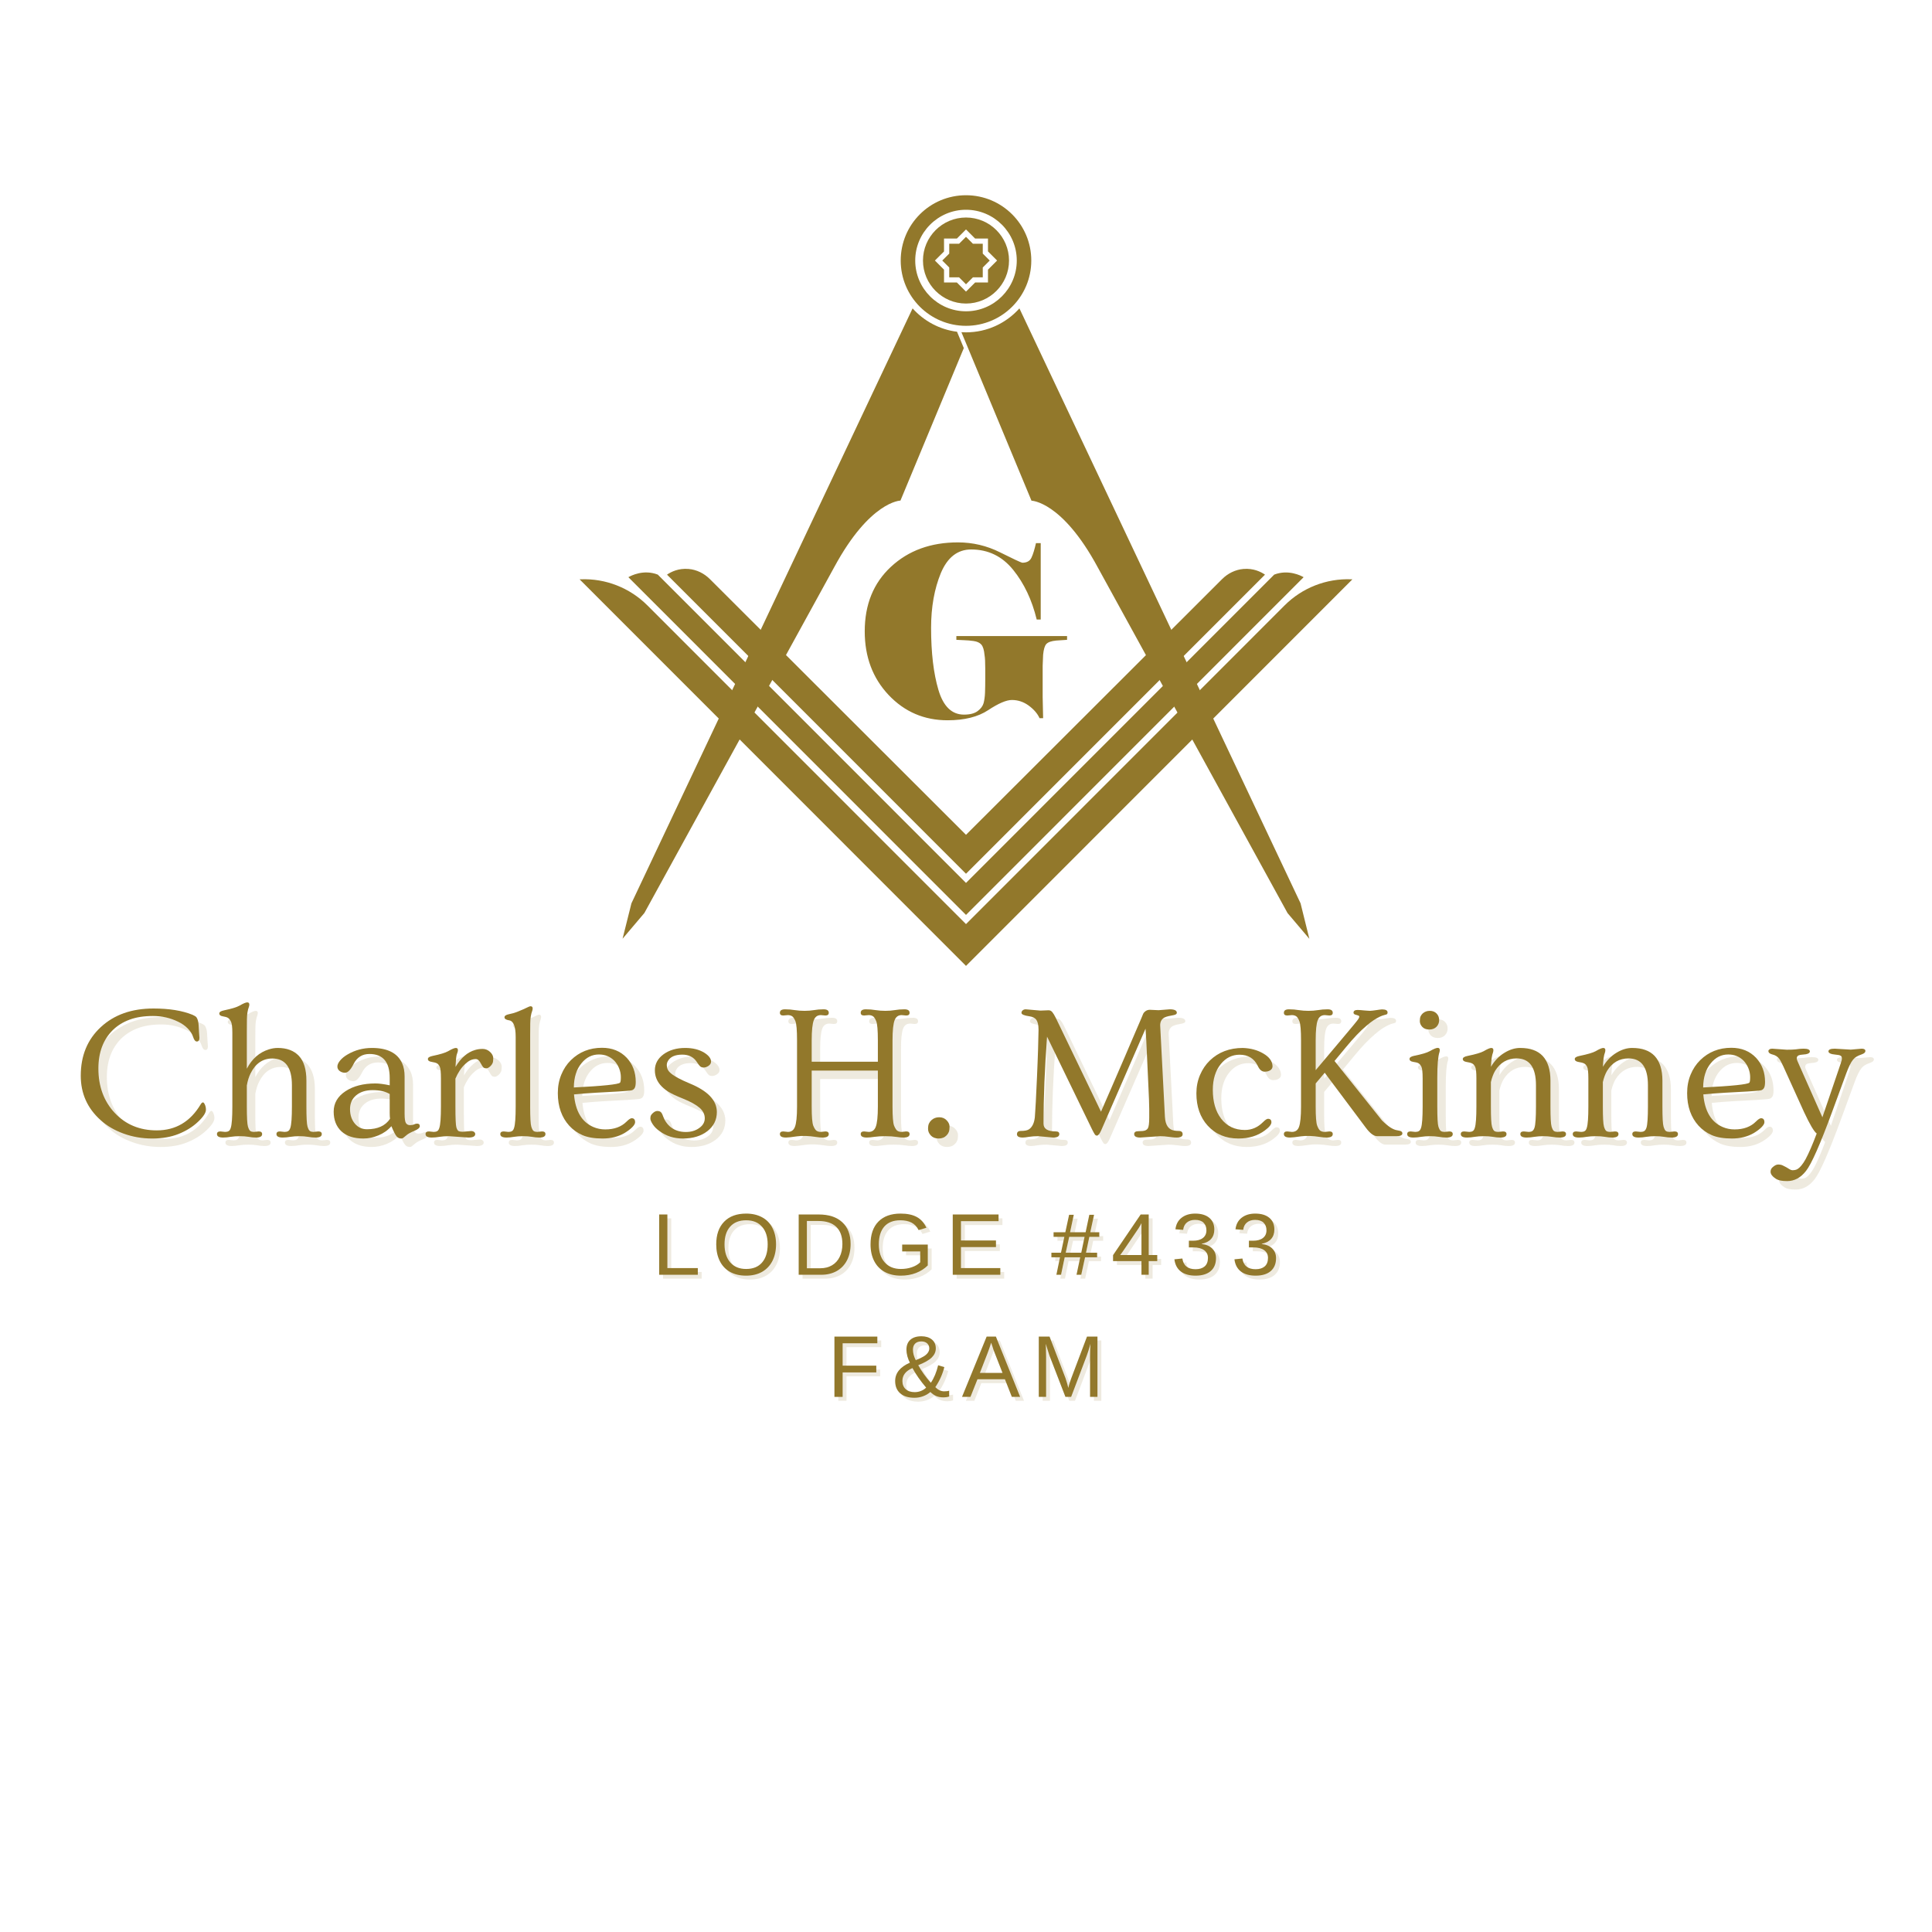 <svg xmlns="http://www.w3.org/2000/svg" xmlns:xlink="http://www.w3.org/1999/xlink" width="500" zoomAndPan="magnify" viewBox="0 0 375 375" height="500" preserveAspectRatio="xMidYMid meet" version="1.0"><defs><g/><clipPath id="6f46520313"><path d="M 112.5 110 L 262.5 110 L 262.5 187.875 L 112.5 187.875 Z M 112.5 110 " clip-rule="nonzero"/></clipPath><clipPath id="af581f7a18"><path d="M 174 37.875 L 201 37.875 L 201 64 L 174 64 Z M 174 37.875 " clip-rule="nonzero"/></clipPath></defs><g fill="#92782b" fill-opacity="0.149"><g transform="translate(15.507, 222.174)"><g><path d="M 24.844 -19.078 C 24.844 -18.609 24.676 -18.375 24.344 -18.375 C 24.051 -18.375 23.812 -18.664 23.625 -19.25 C 23.438 -19.844 23.082 -20.398 22.562 -20.922 C 22.051 -21.441 21.43 -21.875 20.703 -22.219 C 19.191 -22.957 17.566 -23.328 15.828 -23.328 C 14.086 -23.328 12.582 -23.094 11.312 -22.625 C 10.051 -22.164 8.969 -21.5 8.062 -20.625 C 6.176 -18.77 5.234 -16.27 5.234 -13.125 C 5.234 -9.645 6.297 -6.77 8.422 -4.5 C 10.547 -2.25 13.258 -1.125 16.562 -1.125 C 20.238 -1.125 23.082 -2.812 25.094 -6.188 C 25.227 -6.406 25.367 -6.531 25.516 -6.562 C 25.648 -6.562 25.781 -6.414 25.906 -6.125 C 26.039 -5.832 26.109 -5.504 26.109 -5.141 C 26.109 -4.535 25.594 -3.75 24.562 -2.781 C 23.539 -1.812 22.289 -1.031 20.812 -0.438 C 19.344 0.156 17.629 0.453 15.672 0.453 C 13.723 0.453 11.875 0.133 10.125 -0.5 C 8.375 -1.133 6.891 -2.004 5.672 -3.109 C 3.098 -5.41 1.812 -8.285 1.812 -11.734 C 1.812 -15.629 3.109 -18.773 5.703 -21.172 C 8.297 -23.578 11.703 -24.781 15.922 -24.781 C 18.973 -24.781 21.5 -24.375 23.5 -23.562 C 23.883 -23.395 24.141 -23.234 24.266 -23.078 C 24.504 -22.742 24.645 -22.238 24.688 -21.562 C 24.727 -20.895 24.754 -20.43 24.766 -20.172 C 24.816 -19.578 24.844 -19.211 24.844 -19.078 Z M 24.844 -19.078 "/></g></g></g><g fill="#92782b" fill-opacity="0.149"><g transform="translate(42.523, 222.174)"><g><path d="M 2.438 0.266 C 1.633 0.266 1.234 0.039 1.234 -0.406 C 1.234 -0.75 1.457 -0.922 1.906 -0.922 L 2.812 -0.828 C 3.094 -0.828 3.32 -0.879 3.5 -0.984 C 3.688 -1.086 3.828 -1.312 3.922 -1.656 C 4.117 -2.27 4.219 -3.633 4.219 -5.75 L 4.219 -20.031 C 4.219 -21.176 4.125 -21.922 3.938 -22.266 C 3.758 -22.609 3.566 -22.844 3.359 -22.969 C 3.148 -23.094 2.816 -23.191 2.359 -23.266 C 1.91 -23.336 1.688 -23.523 1.688 -23.828 C 1.688 -24.098 1.992 -24.297 2.609 -24.422 C 4.055 -24.723 5.051 -25.023 5.594 -25.328 C 6.332 -25.754 6.836 -25.969 7.109 -25.969 C 7.379 -25.969 7.516 -25.828 7.516 -25.547 C 7.516 -25.41 7.488 -25.27 7.438 -25.125 C 7.188 -24.477 7.055 -23.648 7.047 -22.641 C 7.035 -21.641 7.031 -20.816 7.031 -20.172 L 7.031 -13.094 C 8.031 -15.02 9.453 -16.27 11.297 -16.844 C 11.879 -17.031 12.457 -17.125 13.031 -17.125 C 14.801 -17.125 16.172 -16.609 17.141 -15.578 C 18.109 -14.547 18.594 -12.941 18.594 -10.766 L 18.594 -5.75 C 18.594 -3.633 18.664 -2.336 18.812 -1.859 C 18.957 -1.379 19.117 -1.086 19.297 -0.984 C 19.484 -0.879 19.711 -0.828 19.984 -0.828 L 20.906 -0.922 C 21.352 -0.922 21.578 -0.75 21.578 -0.406 C 21.578 0.039 21.172 0.266 20.359 0.266 C 19.898 0.266 19.41 0.219 18.891 0.125 C 18.367 0.039 17.805 0 17.203 0 C 16.609 0 16.039 0.039 15.5 0.125 C 14.957 0.219 14.457 0.266 14 0.266 C 13.188 0.266 12.781 0.039 12.781 -0.406 C 12.781 -0.75 13.004 -0.922 13.453 -0.922 L 14.359 -0.828 C 14.641 -0.828 14.867 -0.879 15.047 -0.984 C 15.234 -1.086 15.379 -1.312 15.484 -1.656 C 15.68 -2.258 15.781 -3.625 15.781 -5.75 L 15.781 -9.891 C 15.781 -13.348 14.508 -15.078 11.969 -15.078 C 10.125 -15.078 8.723 -14.117 7.766 -12.203 C 7.43 -11.535 7.188 -10.75 7.031 -9.844 L 7.031 -5.75 C 7.031 -3.633 7.102 -2.336 7.25 -1.859 C 7.395 -1.379 7.555 -1.086 7.734 -0.984 C 7.91 -0.879 8.141 -0.828 8.422 -0.828 L 9.328 -0.922 C 9.773 -0.922 10 -0.75 10 -0.406 C 10 0.039 9.602 0.266 8.812 0.266 C 8.344 0.266 7.859 0.219 7.359 0.125 C 6.867 0.039 6.301 0 5.656 0 C 5.02 0 4.438 0.039 3.906 0.125 C 3.383 0.219 2.895 0.266 2.438 0.266 Z M 2.438 0.266 "/></g></g></g><g fill="#92782b" fill-opacity="0.149"><g transform="translate(64.583, 222.174)"><g><path d="M 18.016 -2.438 C 18.367 -2.438 18.547 -2.273 18.547 -1.953 C 18.547 -1.629 18.191 -1.32 17.484 -1.031 C 16.785 -0.738 16.297 -0.473 16.016 -0.234 C 15.734 -0.004 15.523 0.164 15.391 0.281 C 15.266 0.395 15.109 0.453 14.922 0.453 C 14.555 0.453 14.254 0.301 14.016 0 C 13.773 -0.301 13.445 -0.945 13.031 -1.938 C 12.344 -1.156 11.504 -0.562 10.516 -0.156 C 9.535 0.25 8.562 0.453 7.594 0.453 C 5.758 0.453 4.336 -0.008 3.328 -0.938 C 2.328 -1.875 1.828 -3.148 1.828 -4.766 C 1.828 -6.391 2.586 -7.707 4.109 -8.719 C 5.629 -9.727 7.57 -10.234 9.938 -10.234 C 10.633 -10.234 11.555 -10.113 12.703 -9.875 L 12.703 -11.297 C 12.703 -14.398 11.391 -15.953 8.766 -15.953 C 7.379 -15.953 6.359 -15.312 5.703 -14.031 C 5.129 -12.883 4.57 -12.312 4.031 -12.312 C 3.633 -12.312 3.285 -12.426 2.984 -12.656 C 2.691 -12.883 2.547 -13.172 2.547 -13.516 C 2.547 -13.867 2.723 -14.258 3.078 -14.688 C 3.441 -15.125 3.93 -15.52 4.547 -15.875 C 5.973 -16.707 7.539 -17.125 9.25 -17.125 C 12.27 -17.125 14.223 -16.133 15.109 -14.156 C 15.43 -13.457 15.594 -12.598 15.594 -11.578 L 15.594 -4.344 C 15.594 -3.406 15.68 -2.801 15.859 -2.531 C 16.047 -2.27 16.301 -2.141 16.625 -2.141 C 16.957 -2.141 17.223 -2.188 17.422 -2.281 C 17.629 -2.383 17.828 -2.438 18.016 -2.438 Z M 12.703 -8.188 C 11.836 -8.688 10.738 -8.938 9.406 -8.938 C 8.07 -8.938 7.004 -8.602 6.203 -7.938 C 5.398 -7.27 5 -6.375 5 -5.25 C 5 -4.133 5.305 -3.203 5.922 -2.453 C 6.535 -1.711 7.328 -1.344 8.297 -1.344 C 10.367 -1.344 11.859 -2.02 12.766 -3.375 C 12.723 -3.719 12.703 -4.094 12.703 -4.5 Z M 12.703 -8.188 "/></g></g></g><g fill="#92782b" fill-opacity="0.149"><g transform="translate(83.338, 222.174)"><g><path d="M 2.125 0.266 C 1.312 0.266 0.906 0.039 0.906 -0.406 C 0.906 -0.75 1.129 -0.922 1.578 -0.922 L 2.484 -0.828 C 2.766 -0.828 2.992 -0.879 3.172 -0.984 C 3.359 -1.086 3.5 -1.312 3.594 -1.656 C 3.789 -2.27 3.891 -3.633 3.891 -5.75 L 3.891 -11.188 C 3.891 -12.414 3.812 -13.188 3.656 -13.5 C 3.508 -13.812 3.328 -14.023 3.109 -14.141 C 2.898 -14.254 2.555 -14.348 2.078 -14.422 C 1.598 -14.492 1.359 -14.68 1.359 -14.984 C 1.359 -15.254 1.664 -15.453 2.281 -15.578 C 3.727 -15.879 4.723 -16.18 5.266 -16.484 C 6.004 -16.91 6.508 -17.125 6.781 -17.125 C 7.051 -17.125 7.188 -16.984 7.188 -16.703 C 7.188 -16.566 7.16 -16.426 7.109 -16.281 C 7.055 -16.133 7 -15.961 6.938 -15.766 C 6.844 -15.348 6.77 -14.57 6.719 -13.438 C 7.77 -15.207 9.039 -16.305 10.531 -16.734 C 10.969 -16.867 11.453 -16.938 11.984 -16.938 C 12.523 -16.938 13.004 -16.742 13.422 -16.359 C 13.836 -15.973 14.047 -15.562 14.047 -15.125 C 14.047 -14.688 14 -14.363 13.906 -14.156 C 13.812 -13.957 13.691 -13.785 13.547 -13.641 C 13.234 -13.328 12.953 -13.172 12.703 -13.172 C 12.453 -13.172 12.258 -13.234 12.125 -13.359 C 12 -13.484 11.848 -13.711 11.672 -14.047 C 11.367 -14.66 11.031 -14.969 10.656 -14.969 C 10.281 -14.969 9.922 -14.883 9.578 -14.719 C 9.242 -14.551 8.91 -14.305 8.578 -13.984 C 7.836 -13.297 7.211 -12.359 6.703 -11.172 L 6.703 -5.75 C 6.703 -3.457 6.766 -2.109 6.891 -1.703 C 7.016 -1.297 7.172 -1.051 7.359 -0.969 C 7.547 -0.895 7.805 -0.859 8.141 -0.859 L 9.75 -1 C 9.988 -1 10.18 -0.941 10.328 -0.828 C 10.473 -0.711 10.547 -0.57 10.547 -0.406 C 10.547 0.039 10.102 0.266 9.219 0.266 L 5.391 0 C 4.773 0 4.191 0.039 3.641 0.125 C 3.086 0.219 2.582 0.266 2.125 0.266 Z M 2.125 0.266 "/></g></g></g><g fill="#92782b" fill-opacity="0.149"><g transform="translate(97.736, 222.174)"><g><path d="M 2.219 0.266 C 1.414 0.266 1.016 0.039 1.016 -0.406 C 1.016 -0.75 1.238 -0.922 1.688 -0.922 L 2.594 -0.828 C 2.875 -0.828 3.102 -0.879 3.281 -0.984 C 3.469 -1.086 3.609 -1.312 3.703 -1.656 C 3.898 -2.27 4 -3.633 4 -5.75 L 4 -19.281 C 4 -21.289 3.578 -22.359 2.734 -22.484 C 2.129 -22.578 1.828 -22.773 1.828 -23.078 C 1.828 -23.359 2.113 -23.555 2.688 -23.672 C 3.258 -23.785 3.773 -23.93 4.234 -24.109 C 4.691 -24.285 5.094 -24.453 5.438 -24.609 C 5.789 -24.773 6.094 -24.914 6.344 -25.031 C 6.594 -25.156 6.77 -25.219 6.875 -25.219 C 7.156 -25.219 7.297 -25.078 7.297 -24.797 C 7.297 -24.672 7.273 -24.535 7.234 -24.391 C 6.973 -23.734 6.836 -22.898 6.828 -21.891 C 6.816 -20.891 6.812 -20.066 6.812 -19.422 L 6.812 -5.75 C 6.812 -3.633 6.883 -2.336 7.031 -1.859 C 7.176 -1.379 7.336 -1.086 7.516 -0.984 C 7.703 -0.879 7.93 -0.828 8.203 -0.828 L 9.109 -0.922 C 9.555 -0.922 9.781 -0.75 9.781 -0.406 C 9.781 0.039 9.383 0.266 8.594 0.266 C 8.133 0.266 7.656 0.219 7.156 0.125 C 6.656 0.039 6.082 0 5.438 0 C 4.801 0 4.219 0.039 3.688 0.125 C 3.164 0.219 2.676 0.266 2.219 0.266 Z M 2.219 0.266 "/></g></g></g><g fill="#92782b" fill-opacity="0.149"><g transform="translate(108.448, 222.174)"><g><path d="M 3.672 -2.047 C 2.961 -2.828 2.414 -3.75 2.031 -4.812 C 1.656 -5.875 1.469 -7.055 1.469 -8.359 C 1.469 -9.66 1.691 -10.852 2.141 -11.938 C 2.586 -13.031 3.207 -13.969 4 -14.75 C 5.633 -16.352 7.648 -17.156 10.047 -17.156 C 12.023 -17.156 13.629 -16.504 14.859 -15.203 C 16.016 -13.941 16.594 -12.383 16.594 -10.531 C 16.594 -9.926 16.508 -9.508 16.344 -9.281 C 16.188 -9.062 15.984 -8.93 15.734 -8.891 C 15.492 -8.848 15.16 -8.812 14.734 -8.781 C 14.316 -8.75 13.805 -8.711 13.203 -8.672 C 12.598 -8.641 11.922 -8.602 11.172 -8.562 C 10.43 -8.531 9.672 -8.488 8.891 -8.438 C 7.117 -8.332 5.691 -8.223 4.609 -8.109 C 4.879 -4.859 6.129 -2.75 8.359 -1.781 C 9.078 -1.469 9.848 -1.312 10.672 -1.312 C 12.422 -1.312 13.801 -1.816 14.812 -2.828 C 15.25 -3.266 15.582 -3.484 15.812 -3.484 C 16.25 -3.484 16.469 -3.223 16.469 -2.703 C 16.469 -2.441 16.285 -2.125 15.922 -1.75 C 15.555 -1.375 15.035 -0.984 14.359 -0.578 C 13.16 0.109 11.758 0.453 10.156 0.453 C 8.562 0.453 7.258 0.234 6.25 -0.203 C 5.238 -0.648 4.379 -1.266 3.672 -2.047 Z M 4.578 -9.453 C 10.254 -9.742 13.242 -10.055 13.547 -10.391 C 13.648 -10.504 13.703 -10.859 13.703 -11.453 C 13.703 -12.047 13.586 -12.625 13.359 -13.188 C 13.129 -13.75 12.82 -14.234 12.438 -14.641 C 11.633 -15.453 10.641 -15.859 9.453 -15.859 C 8.109 -15.859 6.977 -15.289 6.062 -14.156 C 5.094 -12.988 4.598 -11.422 4.578 -9.453 Z M 4.578 -9.453 "/></g></g></g><g fill="#92782b" fill-opacity="0.149"><g transform="translate(126.332, 222.174)"><g><path d="M 3.328 -0.984 C 2.766 -1.379 2.328 -1.816 2.016 -2.297 C 1.703 -2.773 1.547 -3.148 1.547 -3.422 C 1.547 -3.691 1.582 -3.895 1.656 -4.031 C 1.738 -4.176 1.848 -4.312 1.984 -4.438 C 2.297 -4.738 2.598 -4.891 2.891 -4.891 C 3.191 -4.891 3.422 -4.816 3.578 -4.672 C 3.734 -4.535 3.879 -4.266 4.016 -3.859 C 4.16 -3.453 4.363 -3.062 4.625 -2.688 C 4.883 -2.312 5.195 -1.984 5.562 -1.703 C 6.344 -1.109 7.301 -0.812 8.438 -0.812 C 9.445 -0.812 10.301 -1.062 11 -1.562 C 11.738 -2.07 12.109 -2.707 12.109 -3.469 C 12.109 -4.238 11.773 -4.914 11.109 -5.5 C 10.398 -6.113 9.344 -6.703 7.938 -7.266 C 6.531 -7.828 5.531 -8.301 4.938 -8.688 C 4.344 -9.082 3.859 -9.5 3.484 -9.938 C 2.773 -10.77 2.422 -11.723 2.422 -12.797 C 2.422 -14.035 2.977 -15.066 4.094 -15.891 C 5.219 -16.711 6.625 -17.125 8.312 -17.125 C 9.781 -17.125 11.016 -16.816 12.016 -16.203 C 12.891 -15.648 13.328 -15.07 13.328 -14.469 C 13.328 -14.156 13.164 -13.883 12.844 -13.656 C 12.52 -13.438 12.219 -13.328 11.938 -13.328 C 11.656 -13.328 11.438 -13.383 11.281 -13.5 C 11.125 -13.613 10.883 -13.914 10.562 -14.406 C 9.945 -15.352 9.008 -15.828 7.75 -15.828 C 6.332 -15.828 5.395 -15.406 4.938 -14.562 C 4.801 -14.32 4.734 -14.062 4.734 -13.781 C 4.734 -13.5 4.789 -13.227 4.906 -12.969 C 5.02 -12.707 5.238 -12.441 5.562 -12.172 C 6.227 -11.609 7.445 -10.957 9.219 -10.219 C 12.707 -8.781 14.453 -6.938 14.453 -4.688 C 14.453 -3.176 13.844 -1.941 12.625 -0.984 C 11.383 -0.023 9.797 0.453 7.859 0.453 C 6.141 0.453 4.629 -0.023 3.328 -0.984 Z M 3.328 -0.984 "/></g></g></g><g fill="#92782b" fill-opacity="0.149"><g transform="translate(142.254, 222.174)"><g/></g></g><g fill="#92782b" fill-opacity="0.149"><g transform="translate(151.786, 222.174)"><g><path d="M 2.422 0.266 C 1.629 0.266 1.234 0.039 1.234 -0.406 C 1.234 -0.75 1.453 -0.922 1.891 -0.922 L 2.781 -0.828 C 3.438 -0.828 3.891 -1.145 4.141 -1.781 C 4.422 -2.477 4.562 -3.801 4.562 -5.75 L 4.562 -18.578 C 4.562 -20.578 4.453 -21.832 4.234 -22.344 C 4.023 -22.852 3.805 -23.172 3.578 -23.297 C 3.359 -23.43 3.094 -23.5 2.781 -23.5 L 1.891 -23.422 C 1.453 -23.422 1.234 -23.598 1.234 -23.953 C 1.234 -24.398 1.566 -24.625 2.234 -24.625 C 2.898 -24.625 3.531 -24.57 4.125 -24.469 C 4.727 -24.375 5.359 -24.328 6.016 -24.328 C 6.66 -24.328 7.27 -24.375 7.844 -24.469 C 8.426 -24.57 9.051 -24.625 9.719 -24.625 C 10.383 -24.625 10.719 -24.398 10.719 -23.953 C 10.719 -23.598 10.5 -23.422 10.062 -23.422 L 9.188 -23.5 C 8.531 -23.5 8.078 -23.18 7.828 -22.547 C 7.547 -21.848 7.406 -20.523 7.406 -18.578 L 7.406 -14.453 L 20.25 -14.453 L 20.25 -18.578 C 20.25 -20.578 20.141 -21.832 19.922 -22.344 C 19.711 -22.852 19.492 -23.172 19.266 -23.297 C 19.047 -23.43 18.781 -23.5 18.469 -23.5 L 17.578 -23.422 C 17.141 -23.422 16.922 -23.598 16.922 -23.953 C 16.922 -24.398 17.254 -24.625 17.922 -24.625 C 18.586 -24.625 19.219 -24.57 19.812 -24.469 C 20.414 -24.375 21.047 -24.328 21.703 -24.328 C 22.348 -24.328 22.957 -24.375 23.531 -24.469 C 24.113 -24.57 24.738 -24.625 25.406 -24.625 C 26.07 -24.625 26.406 -24.398 26.406 -23.953 C 26.406 -23.598 26.188 -23.422 25.75 -23.422 L 24.875 -23.5 C 24.219 -23.5 23.766 -23.18 23.516 -22.547 C 23.234 -21.848 23.094 -20.523 23.094 -18.578 L 23.094 -5.75 C 23.094 -3.781 23.195 -2.535 23.406 -2.016 C 23.625 -1.492 23.844 -1.164 24.062 -1.031 C 24.289 -0.895 24.562 -0.828 24.875 -0.828 L 25.75 -0.922 C 26.188 -0.922 26.406 -0.75 26.406 -0.406 C 26.406 0.039 26.016 0.266 25.234 0.266 C 24.836 0.266 24.414 0.227 23.969 0.156 C 23.281 0.051 22.535 0 21.734 0 C 20.93 0 20.223 0.039 19.609 0.125 C 18.992 0.219 18.492 0.266 18.109 0.266 C 17.316 0.266 16.922 0.039 16.922 -0.406 C 16.922 -0.75 17.141 -0.922 17.578 -0.922 L 18.469 -0.828 C 19.125 -0.828 19.578 -1.145 19.828 -1.781 C 20.109 -2.477 20.25 -3.801 20.25 -5.75 L 20.25 -12.734 L 7.406 -12.734 L 7.406 -5.75 C 7.406 -3.781 7.508 -2.535 7.719 -2.016 C 7.938 -1.492 8.156 -1.164 8.375 -1.031 C 8.602 -0.895 8.875 -0.828 9.188 -0.828 L 10.062 -0.922 C 10.5 -0.922 10.719 -0.75 10.719 -0.406 C 10.719 0.039 10.328 0.266 9.547 0.266 C 9.148 0.266 8.727 0.227 8.281 0.156 C 6.82 -0.07 5.578 -0.113 4.547 0.031 C 3.516 0.188 2.805 0.266 2.422 0.266 Z M 2.422 0.266 "/></g></g></g><g fill="#92782b" fill-opacity="0.149"><g transform="translate(179.42, 222.174)"><g><path d="M 4.406 0.453 C 3.77 0.453 3.27 0.258 2.906 -0.125 C 2.539 -0.52 2.359 -0.945 2.359 -1.406 C 2.359 -1.863 2.414 -2.211 2.531 -2.453 C 2.645 -2.703 2.805 -2.922 3.016 -3.109 C 3.422 -3.484 3.922 -3.672 4.516 -3.672 C 5.117 -3.672 5.602 -3.473 5.969 -3.078 C 6.344 -2.691 6.531 -2.281 6.531 -1.844 C 6.531 -1.414 6.484 -1.078 6.391 -0.828 C 6.297 -0.578 6.148 -0.352 5.953 -0.156 C 5.566 0.25 5.051 0.453 4.406 0.453 Z M 4.406 0.453 "/></g></g></g><g fill="#92782b" fill-opacity="0.149"><g transform="translate(188.316, 222.174)"><g/></g></g><g fill="#92782b" fill-opacity="0.149"><g transform="translate(197.848, 222.174)"><g><path d="M 2.328 0.266 C 1.566 0.266 1.188 0.051 1.188 -0.375 C 1.188 -0.801 1.438 -1.016 1.938 -1.016 C 2.707 -1.016 3.25 -1.129 3.562 -1.359 C 4.176 -1.805 4.539 -2.578 4.656 -3.672 C 4.676 -3.922 4.703 -4.305 4.734 -4.828 C 4.766 -5.348 4.801 -5.957 4.844 -6.656 C 4.883 -7.352 4.922 -8.117 4.953 -8.953 C 4.992 -9.797 5.035 -10.66 5.078 -11.547 C 5.117 -12.441 5.156 -13.336 5.188 -14.234 C 5.227 -15.129 5.258 -15.984 5.281 -16.797 C 5.344 -18.816 5.375 -20.094 5.375 -20.625 C 5.375 -21.156 5.332 -21.57 5.25 -21.875 C 5.176 -22.176 5.066 -22.426 4.922 -22.625 C 4.648 -22.969 4.219 -23.18 3.625 -23.266 C 2.582 -23.41 2.062 -23.633 2.062 -23.938 C 2.062 -24.133 2.141 -24.297 2.297 -24.422 C 2.453 -24.555 2.648 -24.625 2.891 -24.625 L 5.734 -24.375 L 7.328 -24.438 C 7.617 -24.438 7.863 -24.312 8.062 -24.062 C 8.258 -23.82 8.477 -23.457 8.719 -22.969 L 17.5 -4.75 C 17.707 -5.227 17.977 -5.852 18.312 -6.625 C 18.656 -7.406 19.031 -8.266 19.438 -9.203 C 19.844 -10.148 20.273 -11.148 20.734 -12.203 C 21.191 -13.254 21.645 -14.301 22.094 -15.344 C 22.539 -16.383 22.969 -17.383 23.375 -18.344 C 23.789 -19.301 24.156 -20.148 24.469 -20.891 C 24.789 -21.629 25.051 -22.234 25.25 -22.703 C 25.457 -23.18 25.598 -23.52 25.672 -23.719 C 25.754 -23.914 25.91 -24.098 26.141 -24.266 C 26.379 -24.441 26.656 -24.531 26.969 -24.531 L 28.672 -24.453 L 30.844 -24.625 C 31.758 -24.625 32.219 -24.398 32.219 -23.953 C 32.219 -23.734 32.016 -23.582 31.609 -23.5 C 31.211 -23.426 30.875 -23.359 30.594 -23.297 C 30.312 -23.234 30.051 -23.145 29.812 -23.031 C 29.258 -22.727 28.984 -22.223 28.984 -21.516 L 29.906 -3.734 C 30 -2.172 30.586 -1.289 31.672 -1.094 C 31.973 -1.039 32.27 -1.016 32.562 -1.016 C 33.082 -1.016 33.344 -0.801 33.344 -0.375 C 33.344 0.051 32.957 0.266 32.188 0.266 C 31.883 0.266 31.625 0.25 31.406 0.219 C 31.195 0.195 30.984 0.172 30.766 0.141 C 30.109 0.047 29.516 0 28.984 0 L 25.109 0.266 C 24.328 0.266 23.938 0.039 23.938 -0.406 C 23.938 -0.781 24.219 -0.969 24.781 -0.969 C 25.352 -0.969 25.77 -1.008 26.031 -1.094 C 26.289 -1.188 26.477 -1.332 26.594 -1.531 C 26.77 -1.82 26.859 -2.504 26.859 -3.578 L 26.859 -5.281 C 26.859 -6.102 26.797 -7.773 26.672 -10.297 C 26.555 -12.816 26.473 -14.613 26.422 -15.688 C 26.328 -17.969 26.234 -19.691 26.141 -20.859 L 17.562 -1.188 C 17.25 -0.469 16.961 -0.109 16.703 -0.109 C 16.535 -0.109 16.395 -0.195 16.281 -0.375 C 16.164 -0.551 16.008 -0.832 15.812 -1.219 L 7.031 -19.312 C 6.57 -13.156 6.344 -7.523 6.344 -2.422 C 6.344 -1.422 7.145 -0.922 8.75 -0.922 C 9.188 -0.922 9.406 -0.75 9.406 -0.406 C 9.406 0.039 9.008 0.266 8.219 0.266 L 5.281 0 C 4.664 0 4.082 0.039 3.531 0.125 C 2.988 0.219 2.586 0.266 2.328 0.266 Z M 26.688 -22.109 L 26.703 -22.141 Z M 26.688 -22.109 "/></g></g></g><g fill="#92782b" fill-opacity="0.149"><g transform="translate(232.363, 222.174)"><g><path d="M 1.5 -8.312 C 1.5 -9.594 1.734 -10.781 2.203 -11.875 C 2.672 -12.977 3.305 -13.914 4.109 -14.688 C 5.797 -16.312 7.93 -17.125 10.516 -17.125 C 12.035 -17.07 13.359 -16.711 14.484 -16.047 C 15.641 -15.379 16.238 -14.562 16.281 -13.594 C 16.281 -13.07 15.938 -12.727 15.25 -12.562 C 15.07 -12.531 14.91 -12.516 14.766 -12.516 C 14.203 -12.516 13.75 -12.895 13.406 -13.656 C 12.707 -15.094 11.535 -15.812 9.891 -15.812 C 8.441 -15.812 7.227 -15.211 6.25 -14.016 C 5.207 -12.742 4.688 -11.066 4.688 -8.984 C 4.688 -6.672 5.223 -4.812 6.297 -3.406 C 7.422 -1.938 8.957 -1.203 10.906 -1.203 C 12.238 -1.203 13.41 -1.707 14.422 -2.719 C 14.859 -3.156 15.18 -3.375 15.391 -3.375 C 15.836 -3.375 16.062 -3.148 16.062 -2.703 C 16.062 -2.266 15.633 -1.734 14.781 -1.109 C 13.383 -0.066 11.672 0.453 9.641 0.453 C 7.203 0.453 5.223 -0.375 3.703 -2.031 C 2.234 -3.645 1.5 -5.738 1.5 -8.312 Z M 1.5 -8.312 "/></g></g></g><g fill="#92782b" fill-opacity="0.149"><g transform="translate(249.611, 222.174)"><g><path d="M 2.422 0.266 C 1.629 0.266 1.234 0.039 1.234 -0.406 C 1.234 -0.75 1.453 -0.922 1.891 -0.922 L 2.781 -0.828 C 3.477 -0.828 3.941 -1.156 4.172 -1.812 C 4.43 -2.52 4.562 -3.832 4.562 -5.75 L 4.562 -18.578 C 4.562 -20.535 4.457 -21.773 4.25 -22.297 C 4.051 -22.816 3.836 -23.145 3.609 -23.281 C 3.379 -23.426 3.102 -23.5 2.781 -23.5 L 1.891 -23.422 C 1.453 -23.422 1.234 -23.598 1.234 -23.953 C 1.234 -24.398 1.566 -24.625 2.234 -24.625 C 2.898 -24.625 3.531 -24.57 4.125 -24.469 C 4.727 -24.375 5.352 -24.328 6 -24.328 C 6.645 -24.328 7.258 -24.375 7.844 -24.469 C 8.438 -24.57 9.062 -24.625 9.719 -24.625 C 10.383 -24.625 10.719 -24.398 10.719 -23.953 C 10.719 -23.598 10.5 -23.422 10.062 -23.422 L 9.188 -23.5 C 8.52 -23.5 8.062 -23.172 7.812 -22.516 C 7.539 -21.848 7.406 -20.535 7.406 -18.578 L 7.406 -12.812 L 12.562 -18.938 C 14.551 -21.289 15.598 -22.566 15.703 -22.766 C 15.816 -22.973 15.875 -23.117 15.875 -23.203 C 15.875 -23.285 15.816 -23.352 15.703 -23.406 C 15.586 -23.457 15.457 -23.5 15.312 -23.531 C 14.938 -23.602 14.75 -23.75 14.75 -23.969 C 14.75 -24.32 15.02 -24.5 15.562 -24.5 C 15.727 -24.5 15.922 -24.488 16.141 -24.469 C 16.359 -24.445 16.578 -24.426 16.797 -24.406 C 17.016 -24.395 17.223 -24.379 17.422 -24.359 C 17.617 -24.336 17.789 -24.328 17.938 -24.328 C 18.082 -24.328 18.27 -24.344 18.5 -24.375 C 18.727 -24.406 18.957 -24.438 19.188 -24.469 C 19.414 -24.5 19.629 -24.531 19.828 -24.562 C 20.035 -24.594 20.188 -24.609 20.281 -24.609 C 21 -24.609 21.359 -24.41 21.359 -24.016 C 21.359 -23.805 21.281 -23.676 21.125 -23.625 C 20.977 -23.582 20.812 -23.535 20.625 -23.484 C 20.445 -23.441 20.195 -23.348 19.875 -23.203 C 19.562 -23.055 19.18 -22.844 18.734 -22.562 C 18.297 -22.281 17.805 -21.906 17.266 -21.438 C 16.055 -20.414 14.742 -19.047 13.328 -17.328 L 11.062 -14.594 L 20.281 -3.047 C 21.457 -1.879 22.445 -1.242 23.25 -1.141 C 23.664 -1.078 23.93 -1 24.047 -0.906 C 24.172 -0.812 24.234 -0.691 24.234 -0.547 C 24.234 -0.18 23.844 0 23.062 0 L 19.375 0 C 18.719 0.02 17.973 -0.523 17.141 -1.641 L 9.156 -12.312 L 7.406 -10.234 L 7.406 -5.75 C 7.406 -3.789 7.504 -2.551 7.703 -2.031 C 7.898 -1.508 8.113 -1.176 8.344 -1.031 C 8.582 -0.895 8.863 -0.828 9.188 -0.828 L 10.062 -0.922 C 10.5 -0.922 10.719 -0.75 10.719 -0.406 C 10.719 0.039 10.328 0.266 9.547 0.266 C 9.148 0.266 8.727 0.227 8.281 0.156 C 6.82 -0.07 5.578 -0.113 4.547 0.031 C 3.516 0.188 2.805 0.266 2.422 0.266 Z M 2.422 0.266 "/></g></g></g><g fill="#92782b" fill-opacity="0.149"><g transform="translate(273.559, 222.174)"><g><path d="M 7.422 -22.531 C 7.422 -22.02 7.25 -21.586 6.906 -21.234 C 6.562 -20.879 6.094 -20.703 5.5 -20.703 C 4.914 -20.703 4.461 -20.875 4.141 -21.219 C 3.828 -21.562 3.672 -21.938 3.672 -22.344 C 3.672 -22.75 3.723 -23.062 3.828 -23.281 C 3.941 -23.5 4.082 -23.688 4.25 -23.844 C 4.625 -24.164 5.078 -24.328 5.609 -24.328 C 6.148 -24.328 6.586 -24.156 6.922 -23.812 C 7.254 -23.477 7.422 -23.051 7.422 -22.531 Z M 2.438 0.266 C 1.625 0.266 1.219 0.039 1.219 -0.406 C 1.219 -0.75 1.441 -0.922 1.891 -0.922 L 2.797 -0.828 C 3.078 -0.828 3.305 -0.879 3.484 -0.984 C 3.672 -1.086 3.816 -1.312 3.922 -1.656 C 4.117 -2.258 4.219 -3.625 4.219 -5.75 L 4.219 -11.219 C 4.219 -12.414 4.133 -13.176 3.969 -13.5 C 3.801 -13.82 3.613 -14.039 3.406 -14.156 C 3.207 -14.27 2.867 -14.359 2.391 -14.422 C 1.91 -14.492 1.672 -14.688 1.672 -15 C 1.672 -15.281 1.984 -15.484 2.609 -15.609 C 4.055 -15.898 5.051 -16.195 5.594 -16.5 C 6.344 -16.926 6.859 -17.141 7.141 -17.141 C 7.41 -17.141 7.547 -17 7.547 -16.719 C 7.547 -16.594 7.523 -16.457 7.484 -16.312 C 7.203 -15.469 7.062 -13.816 7.062 -11.359 L 7.062 -5.75 C 7.062 -3.625 7.133 -2.32 7.281 -1.844 C 7.438 -1.375 7.602 -1.086 7.781 -0.984 C 7.969 -0.879 8.203 -0.828 8.484 -0.828 L 9.391 -0.922 C 9.836 -0.922 10.062 -0.75 10.062 -0.406 C 10.062 0.039 9.656 0.266 8.844 0.266 C 8.383 0.266 7.891 0.219 7.359 0.125 C 6.836 0.039 6.27 0 5.656 0 C 5.051 0 4.477 0.039 3.938 0.125 C 3.395 0.219 2.895 0.266 2.438 0.266 Z M 2.438 0.266 "/></g></g></g><g fill="#92782b" fill-opacity="0.149"><g transform="translate(284.18, 222.174)"><g><path d="M 2.203 0.266 C 1.398 0.266 1 0.039 1 -0.406 C 1 -0.75 1.223 -0.922 1.672 -0.922 L 2.641 -0.828 C 2.91 -0.828 3.133 -0.879 3.312 -0.984 C 3.5 -1.086 3.641 -1.312 3.734 -1.656 C 3.93 -2.27 4.031 -3.633 4.031 -5.75 L 4.031 -11.188 C 4.031 -12.406 3.945 -13.172 3.781 -13.484 C 3.625 -13.797 3.426 -14.008 3.188 -14.125 C 2.957 -14.238 2.598 -14.332 2.109 -14.406 C 1.629 -14.488 1.391 -14.68 1.391 -14.984 C 1.391 -15.254 1.703 -15.453 2.328 -15.578 C 3.891 -15.898 4.93 -16.207 5.453 -16.5 C 6.16 -16.914 6.648 -17.125 6.922 -17.125 C 7.191 -17.125 7.328 -16.984 7.328 -16.703 C 7.328 -16.566 7.305 -16.426 7.266 -16.281 C 7.035 -15.707 6.898 -14.77 6.859 -13.469 C 7.555 -14.645 8.422 -15.547 9.453 -16.172 C 10.484 -16.805 11.504 -17.125 12.516 -17.125 C 13.523 -17.125 14.379 -16.992 15.078 -16.734 C 15.785 -16.484 16.391 -16.098 16.891 -15.578 C 17.898 -14.492 18.406 -12.891 18.406 -10.766 L 18.406 -5.75 C 18.406 -3.633 18.477 -2.336 18.625 -1.859 C 18.77 -1.379 18.93 -1.086 19.109 -0.984 C 19.297 -0.879 19.531 -0.828 19.812 -0.828 L 20.75 -0.922 C 21.195 -0.922 21.422 -0.75 21.422 -0.406 C 21.422 0.039 21.016 0.266 20.203 0.266 C 19.734 0.266 19.234 0.219 18.703 0.125 C 18.18 0.039 17.617 0 17.016 0 C 16.422 0 15.848 0.039 15.297 0.125 C 14.754 0.219 14.25 0.266 13.781 0.266 C 12.969 0.266 12.562 0.039 12.562 -0.406 C 12.562 -0.75 12.785 -0.922 13.234 -0.922 L 14.188 -0.828 C 14.457 -0.828 14.68 -0.879 14.859 -0.984 C 15.047 -1.086 15.195 -1.312 15.312 -1.656 C 15.5 -2.258 15.594 -3.625 15.594 -5.75 L 15.594 -9.891 C 15.594 -13.359 14.336 -15.094 11.828 -15.094 C 10.047 -15.094 8.656 -14.285 7.656 -12.672 C 7.312 -12.078 7.039 -11.352 6.844 -10.5 L 6.844 -5.75 C 6.844 -3.633 6.914 -2.336 7.062 -1.859 C 7.207 -1.379 7.367 -1.086 7.547 -0.984 C 7.734 -0.879 7.969 -0.828 8.25 -0.828 L 9.203 -0.922 C 9.648 -0.922 9.875 -0.75 9.875 -0.406 C 9.875 0.039 9.473 0.266 8.672 0.266 C 8.211 0.266 7.727 0.219 7.219 0.125 C 6.707 0.039 6.129 0 5.484 0 C 4.836 0 4.242 0.039 3.703 0.125 C 3.172 0.219 2.672 0.266 2.203 0.266 Z M 2.203 0.266 "/></g></g></g><g fill="#92782b" fill-opacity="0.149"><g transform="translate(305.913, 222.174)"><g><path d="M 2.203 0.266 C 1.398 0.266 1 0.039 1 -0.406 C 1 -0.75 1.223 -0.922 1.672 -0.922 L 2.641 -0.828 C 2.91 -0.828 3.133 -0.879 3.312 -0.984 C 3.5 -1.086 3.641 -1.312 3.734 -1.656 C 3.93 -2.27 4.031 -3.633 4.031 -5.75 L 4.031 -11.188 C 4.031 -12.406 3.945 -13.172 3.781 -13.484 C 3.625 -13.797 3.426 -14.008 3.188 -14.125 C 2.957 -14.238 2.598 -14.332 2.109 -14.406 C 1.629 -14.488 1.391 -14.68 1.391 -14.984 C 1.391 -15.254 1.703 -15.453 2.328 -15.578 C 3.891 -15.898 4.93 -16.207 5.453 -16.5 C 6.16 -16.914 6.648 -17.125 6.922 -17.125 C 7.191 -17.125 7.328 -16.984 7.328 -16.703 C 7.328 -16.566 7.305 -16.426 7.266 -16.281 C 7.035 -15.707 6.898 -14.77 6.859 -13.469 C 7.555 -14.645 8.422 -15.547 9.453 -16.172 C 10.484 -16.805 11.504 -17.125 12.516 -17.125 C 13.523 -17.125 14.379 -16.992 15.078 -16.734 C 15.785 -16.484 16.391 -16.098 16.891 -15.578 C 17.898 -14.492 18.406 -12.891 18.406 -10.766 L 18.406 -5.75 C 18.406 -3.633 18.477 -2.336 18.625 -1.859 C 18.77 -1.379 18.93 -1.086 19.109 -0.984 C 19.297 -0.879 19.531 -0.828 19.812 -0.828 L 20.75 -0.922 C 21.195 -0.922 21.422 -0.75 21.422 -0.406 C 21.422 0.039 21.016 0.266 20.203 0.266 C 19.734 0.266 19.234 0.219 18.703 0.125 C 18.18 0.039 17.617 0 17.016 0 C 16.422 0 15.848 0.039 15.297 0.125 C 14.754 0.219 14.25 0.266 13.781 0.266 C 12.969 0.266 12.562 0.039 12.562 -0.406 C 12.562 -0.75 12.785 -0.922 13.234 -0.922 L 14.188 -0.828 C 14.457 -0.828 14.68 -0.879 14.859 -0.984 C 15.047 -1.086 15.195 -1.312 15.312 -1.656 C 15.5 -2.258 15.594 -3.625 15.594 -5.75 L 15.594 -9.891 C 15.594 -13.359 14.336 -15.094 11.828 -15.094 C 10.047 -15.094 8.656 -14.285 7.656 -12.672 C 7.312 -12.078 7.039 -11.352 6.844 -10.5 L 6.844 -5.75 C 6.844 -3.633 6.914 -2.336 7.062 -1.859 C 7.207 -1.379 7.367 -1.086 7.547 -0.984 C 7.734 -0.879 7.969 -0.828 8.25 -0.828 L 9.203 -0.922 C 9.648 -0.922 9.875 -0.75 9.875 -0.406 C 9.875 0.039 9.473 0.266 8.672 0.266 C 8.211 0.266 7.727 0.219 7.219 0.125 C 6.707 0.039 6.129 0 5.484 0 C 4.836 0 4.242 0.039 3.703 0.125 C 3.172 0.219 2.672 0.266 2.203 0.266 Z M 2.203 0.266 "/></g></g></g><g fill="#92782b" fill-opacity="0.149"><g transform="translate(327.646, 222.174)"><g><path d="M 3.672 -2.047 C 2.961 -2.828 2.414 -3.75 2.031 -4.812 C 1.656 -5.875 1.469 -7.055 1.469 -8.359 C 1.469 -9.66 1.691 -10.852 2.141 -11.938 C 2.586 -13.031 3.207 -13.969 4 -14.75 C 5.633 -16.352 7.648 -17.156 10.047 -17.156 C 12.023 -17.156 13.629 -16.504 14.859 -15.203 C 16.016 -13.941 16.594 -12.383 16.594 -10.531 C 16.594 -9.926 16.508 -9.508 16.344 -9.281 C 16.188 -9.062 15.984 -8.93 15.734 -8.891 C 15.492 -8.848 15.16 -8.812 14.734 -8.781 C 14.316 -8.75 13.805 -8.711 13.203 -8.672 C 12.598 -8.641 11.922 -8.602 11.172 -8.562 C 10.43 -8.531 9.672 -8.488 8.891 -8.438 C 7.117 -8.332 5.691 -8.223 4.609 -8.109 C 4.879 -4.859 6.129 -2.75 8.359 -1.781 C 9.078 -1.469 9.848 -1.312 10.672 -1.312 C 12.422 -1.312 13.801 -1.816 14.812 -2.828 C 15.25 -3.266 15.582 -3.484 15.812 -3.484 C 16.25 -3.484 16.469 -3.223 16.469 -2.703 C 16.469 -2.441 16.285 -2.125 15.922 -1.75 C 15.555 -1.375 15.035 -0.984 14.359 -0.578 C 13.16 0.109 11.758 0.453 10.156 0.453 C 8.562 0.453 7.258 0.234 6.25 -0.203 C 5.238 -0.648 4.379 -1.266 3.672 -2.047 Z M 4.578 -9.453 C 10.254 -9.742 13.242 -10.055 13.547 -10.391 C 13.648 -10.504 13.703 -10.859 13.703 -11.453 C 13.703 -12.047 13.586 -12.625 13.359 -13.188 C 13.129 -13.75 12.82 -14.234 12.438 -14.641 C 11.633 -15.453 10.641 -15.859 9.453 -15.859 C 8.109 -15.859 6.977 -15.289 6.062 -14.156 C 5.094 -12.988 4.598 -11.422 4.578 -9.453 Z M 4.578 -9.453 "/></g></g></g><g fill="#92782b" fill-opacity="0.149"><g transform="translate(345.53, 222.174)"><g><path d="M 17.453 -16.984 C 17.941 -16.984 18.188 -16.832 18.188 -16.531 C 18.188 -16.27 17.957 -16.055 17.5 -15.891 C 17.051 -15.734 16.707 -15.582 16.469 -15.438 C 16.227 -15.301 16.004 -15.109 15.797 -14.859 C 15.367 -14.336 14.922 -13.43 14.453 -12.141 L 11.734 -4.734 C 9.391 1.629 7.695 5.457 6.656 6.75 C 5.633 8.062 4.414 8.719 3 8.719 C 2.02 8.719 1.312 8.582 0.875 8.312 C 0.145 7.852 -0.219 7.383 -0.219 6.906 C -0.219 6.562 -0.098 6.281 0.141 6.062 C 0.547 5.688 0.914 5.5 1.25 5.5 C 1.582 5.5 1.875 5.555 2.125 5.672 C 2.375 5.785 2.617 5.91 2.859 6.047 C 3.098 6.191 3.312 6.32 3.5 6.438 C 3.695 6.551 3.875 6.609 4.031 6.609 C 4.188 6.609 4.352 6.594 4.531 6.562 C 4.707 6.539 4.895 6.461 5.094 6.328 C 5.301 6.191 5.523 5.977 5.766 5.688 C 6.016 5.395 6.285 4.988 6.578 4.469 C 7.211 3.289 7.93 1.629 8.734 -0.516 C 8.211 -0.898 7.391 -2.297 6.266 -4.703 L 2.25 -13.562 C 1.883 -14.352 1.609 -14.859 1.422 -15.078 C 1.098 -15.473 0.672 -15.734 0.141 -15.859 C -0.379 -15.984 -0.641 -16.211 -0.641 -16.547 C -0.641 -16.648 -0.57 -16.75 -0.438 -16.844 C -0.312 -16.938 -0.129 -16.984 0.109 -16.984 L 2.922 -16.781 C 3.66 -16.781 4.219 -16.801 4.594 -16.844 C 5.238 -16.938 5.766 -16.984 6.172 -16.984 C 6.992 -16.984 7.406 -16.805 7.406 -16.453 C 7.406 -16.086 6.922 -15.879 5.953 -15.828 C 5.336 -15.797 4.988 -15.633 4.906 -15.344 C 4.875 -15.258 4.859 -15.172 4.859 -15.078 C 4.859 -14.91 5.039 -14.438 5.406 -13.656 L 9.844 -3.656 C 9.852 -3.656 9.859 -3.664 9.859 -3.688 C 9.859 -3.707 9.863 -3.734 9.875 -3.766 L 12.969 -12.859 C 13.145 -13.398 13.297 -13.848 13.422 -14.203 C 13.555 -14.566 13.625 -14.867 13.625 -15.109 C 13.625 -15.359 13.535 -15.531 13.359 -15.625 C 13.191 -15.727 12.867 -15.797 12.391 -15.828 C 11.473 -15.91 11.016 -16.125 11.016 -16.469 C 11.016 -16.812 11.426 -16.984 12.25 -16.984 L 15.344 -16.797 Z M 17.453 -16.984 "/></g></g></g><g fill="#92782b" fill-opacity="1"><g transform="translate(13.863, 220.531)"><g><path d="M 24.844 -19.078 C 24.844 -18.609 24.676 -18.375 24.344 -18.375 C 24.051 -18.375 23.812 -18.664 23.625 -19.25 C 23.438 -19.844 23.082 -20.398 22.562 -20.922 C 22.051 -21.441 21.43 -21.875 20.703 -22.219 C 19.191 -22.957 17.566 -23.328 15.828 -23.328 C 14.086 -23.328 12.582 -23.094 11.312 -22.625 C 10.051 -22.164 8.969 -21.5 8.062 -20.625 C 6.176 -18.77 5.234 -16.27 5.234 -13.125 C 5.234 -9.645 6.297 -6.77 8.422 -4.5 C 10.547 -2.25 13.258 -1.125 16.562 -1.125 C 20.238 -1.125 23.082 -2.812 25.094 -6.188 C 25.227 -6.406 25.367 -6.531 25.516 -6.562 C 25.648 -6.562 25.781 -6.414 25.906 -6.125 C 26.039 -5.832 26.109 -5.504 26.109 -5.141 C 26.109 -4.535 25.594 -3.75 24.562 -2.781 C 23.539 -1.812 22.289 -1.031 20.812 -0.438 C 19.344 0.156 17.629 0.453 15.672 0.453 C 13.723 0.453 11.875 0.133 10.125 -0.5 C 8.375 -1.133 6.891 -2.004 5.672 -3.109 C 3.098 -5.41 1.812 -8.285 1.812 -11.734 C 1.812 -15.629 3.109 -18.773 5.703 -21.172 C 8.297 -23.578 11.703 -24.781 15.922 -24.781 C 18.973 -24.781 21.5 -24.375 23.5 -23.562 C 23.883 -23.395 24.141 -23.234 24.266 -23.078 C 24.504 -22.742 24.645 -22.238 24.688 -21.562 C 24.727 -20.895 24.754 -20.43 24.766 -20.172 C 24.816 -19.578 24.844 -19.211 24.844 -19.078 Z M 24.844 -19.078 "/></g></g></g><g fill="#92782b" fill-opacity="1"><g transform="translate(40.879, 220.531)"><g><path d="M 2.438 0.266 C 1.633 0.266 1.234 0.039 1.234 -0.406 C 1.234 -0.75 1.457 -0.922 1.906 -0.922 L 2.812 -0.828 C 3.094 -0.828 3.32 -0.879 3.5 -0.984 C 3.688 -1.086 3.828 -1.312 3.922 -1.656 C 4.117 -2.27 4.219 -3.633 4.219 -5.75 L 4.219 -20.031 C 4.219 -21.176 4.125 -21.922 3.938 -22.266 C 3.758 -22.609 3.566 -22.844 3.359 -22.969 C 3.148 -23.094 2.816 -23.191 2.359 -23.266 C 1.91 -23.336 1.688 -23.523 1.688 -23.828 C 1.688 -24.098 1.992 -24.297 2.609 -24.422 C 4.055 -24.723 5.051 -25.023 5.594 -25.328 C 6.332 -25.754 6.836 -25.969 7.109 -25.969 C 7.379 -25.969 7.516 -25.828 7.516 -25.547 C 7.516 -25.41 7.488 -25.27 7.438 -25.125 C 7.188 -24.477 7.055 -23.648 7.047 -22.641 C 7.035 -21.641 7.031 -20.816 7.031 -20.172 L 7.031 -13.094 C 8.031 -15.02 9.453 -16.27 11.297 -16.844 C 11.879 -17.031 12.457 -17.125 13.031 -17.125 C 14.801 -17.125 16.172 -16.609 17.141 -15.578 C 18.109 -14.547 18.594 -12.941 18.594 -10.766 L 18.594 -5.75 C 18.594 -3.633 18.664 -2.336 18.812 -1.859 C 18.957 -1.379 19.117 -1.086 19.297 -0.984 C 19.484 -0.879 19.711 -0.828 19.984 -0.828 L 20.906 -0.922 C 21.352 -0.922 21.578 -0.75 21.578 -0.406 C 21.578 0.039 21.172 0.266 20.359 0.266 C 19.898 0.266 19.41 0.219 18.891 0.125 C 18.367 0.039 17.805 0 17.203 0 C 16.609 0 16.039 0.039 15.5 0.125 C 14.957 0.219 14.457 0.266 14 0.266 C 13.188 0.266 12.781 0.039 12.781 -0.406 C 12.781 -0.75 13.004 -0.922 13.453 -0.922 L 14.359 -0.828 C 14.641 -0.828 14.867 -0.879 15.047 -0.984 C 15.234 -1.086 15.379 -1.312 15.484 -1.656 C 15.68 -2.258 15.781 -3.625 15.781 -5.75 L 15.781 -9.891 C 15.781 -13.348 14.508 -15.078 11.969 -15.078 C 10.125 -15.078 8.723 -14.117 7.766 -12.203 C 7.43 -11.535 7.188 -10.75 7.031 -9.844 L 7.031 -5.75 C 7.031 -3.633 7.102 -2.336 7.25 -1.859 C 7.395 -1.379 7.555 -1.086 7.734 -0.984 C 7.91 -0.879 8.141 -0.828 8.422 -0.828 L 9.328 -0.922 C 9.773 -0.922 10 -0.75 10 -0.406 C 10 0.039 9.602 0.266 8.812 0.266 C 8.344 0.266 7.859 0.219 7.359 0.125 C 6.867 0.039 6.301 0 5.656 0 C 5.02 0 4.438 0.039 3.906 0.125 C 3.383 0.219 2.895 0.266 2.438 0.266 Z M 2.438 0.266 "/></g></g></g><g fill="#92782b" fill-opacity="1"><g transform="translate(62.939, 220.531)"><g><path d="M 18.016 -2.438 C 18.367 -2.438 18.547 -2.273 18.547 -1.953 C 18.547 -1.629 18.191 -1.32 17.484 -1.031 C 16.785 -0.738 16.297 -0.473 16.016 -0.234 C 15.734 -0.004 15.523 0.164 15.391 0.281 C 15.266 0.395 15.109 0.453 14.922 0.453 C 14.555 0.453 14.254 0.301 14.016 0 C 13.773 -0.301 13.445 -0.945 13.031 -1.938 C 12.344 -1.156 11.504 -0.562 10.516 -0.156 C 9.535 0.25 8.562 0.453 7.594 0.453 C 5.758 0.453 4.336 -0.008 3.328 -0.938 C 2.328 -1.875 1.828 -3.148 1.828 -4.766 C 1.828 -6.391 2.586 -7.707 4.109 -8.719 C 5.629 -9.727 7.57 -10.234 9.938 -10.234 C 10.633 -10.234 11.555 -10.113 12.703 -9.875 L 12.703 -11.297 C 12.703 -14.398 11.391 -15.953 8.766 -15.953 C 7.379 -15.953 6.359 -15.312 5.703 -14.031 C 5.129 -12.883 4.57 -12.312 4.031 -12.312 C 3.633 -12.312 3.285 -12.426 2.984 -12.656 C 2.691 -12.883 2.547 -13.172 2.547 -13.516 C 2.547 -13.867 2.723 -14.258 3.078 -14.688 C 3.441 -15.125 3.93 -15.52 4.547 -15.875 C 5.973 -16.707 7.539 -17.125 9.25 -17.125 C 12.27 -17.125 14.223 -16.133 15.109 -14.156 C 15.43 -13.457 15.594 -12.598 15.594 -11.578 L 15.594 -4.344 C 15.594 -3.406 15.68 -2.801 15.859 -2.531 C 16.047 -2.27 16.301 -2.141 16.625 -2.141 C 16.957 -2.141 17.223 -2.188 17.422 -2.281 C 17.629 -2.383 17.828 -2.438 18.016 -2.438 Z M 12.703 -8.188 C 11.836 -8.688 10.738 -8.938 9.406 -8.938 C 8.07 -8.938 7.004 -8.602 6.203 -7.938 C 5.398 -7.27 5 -6.375 5 -5.25 C 5 -4.133 5.305 -3.203 5.922 -2.453 C 6.535 -1.711 7.328 -1.344 8.297 -1.344 C 10.367 -1.344 11.859 -2.02 12.766 -3.375 C 12.723 -3.719 12.703 -4.094 12.703 -4.5 Z M 12.703 -8.188 "/></g></g></g><g fill="#92782b" fill-opacity="1"><g transform="translate(81.694, 220.531)"><g><path d="M 2.125 0.266 C 1.312 0.266 0.906 0.039 0.906 -0.406 C 0.906 -0.75 1.129 -0.922 1.578 -0.922 L 2.484 -0.828 C 2.766 -0.828 2.992 -0.879 3.172 -0.984 C 3.359 -1.086 3.5 -1.312 3.594 -1.656 C 3.789 -2.27 3.891 -3.633 3.891 -5.75 L 3.891 -11.188 C 3.891 -12.414 3.812 -13.188 3.656 -13.5 C 3.508 -13.812 3.328 -14.023 3.109 -14.141 C 2.898 -14.254 2.555 -14.348 2.078 -14.422 C 1.598 -14.492 1.359 -14.68 1.359 -14.984 C 1.359 -15.254 1.664 -15.453 2.281 -15.578 C 3.727 -15.879 4.723 -16.18 5.266 -16.484 C 6.004 -16.91 6.508 -17.125 6.781 -17.125 C 7.051 -17.125 7.188 -16.984 7.188 -16.703 C 7.188 -16.566 7.16 -16.426 7.109 -16.281 C 7.055 -16.133 7 -15.961 6.938 -15.766 C 6.844 -15.348 6.77 -14.57 6.719 -13.438 C 7.77 -15.207 9.039 -16.305 10.531 -16.734 C 10.969 -16.867 11.453 -16.938 11.984 -16.938 C 12.523 -16.938 13.004 -16.742 13.422 -16.359 C 13.836 -15.973 14.047 -15.562 14.047 -15.125 C 14.047 -14.688 14 -14.363 13.906 -14.156 C 13.812 -13.957 13.691 -13.785 13.547 -13.641 C 13.234 -13.328 12.953 -13.172 12.703 -13.172 C 12.453 -13.172 12.258 -13.234 12.125 -13.359 C 12 -13.484 11.848 -13.711 11.672 -14.047 C 11.367 -14.66 11.031 -14.969 10.656 -14.969 C 10.281 -14.969 9.922 -14.883 9.578 -14.719 C 9.242 -14.551 8.91 -14.305 8.578 -13.984 C 7.836 -13.297 7.211 -12.359 6.703 -11.172 L 6.703 -5.75 C 6.703 -3.457 6.766 -2.109 6.891 -1.703 C 7.016 -1.297 7.172 -1.051 7.359 -0.969 C 7.547 -0.895 7.805 -0.859 8.141 -0.859 L 9.75 -1 C 9.988 -1 10.18 -0.941 10.328 -0.828 C 10.473 -0.711 10.547 -0.57 10.547 -0.406 C 10.547 0.039 10.102 0.266 9.219 0.266 L 5.391 0 C 4.773 0 4.191 0.039 3.641 0.125 C 3.086 0.219 2.582 0.266 2.125 0.266 Z M 2.125 0.266 "/></g></g></g><g fill="#92782b" fill-opacity="1"><g transform="translate(96.092, 220.531)"><g><path d="M 2.219 0.266 C 1.414 0.266 1.016 0.039 1.016 -0.406 C 1.016 -0.75 1.238 -0.922 1.688 -0.922 L 2.594 -0.828 C 2.875 -0.828 3.102 -0.879 3.281 -0.984 C 3.469 -1.086 3.609 -1.312 3.703 -1.656 C 3.898 -2.27 4 -3.633 4 -5.75 L 4 -19.281 C 4 -21.289 3.578 -22.359 2.734 -22.484 C 2.129 -22.578 1.828 -22.773 1.828 -23.078 C 1.828 -23.359 2.113 -23.555 2.688 -23.672 C 3.258 -23.785 3.773 -23.93 4.234 -24.109 C 4.691 -24.285 5.094 -24.453 5.438 -24.609 C 5.789 -24.773 6.094 -24.914 6.344 -25.031 C 6.594 -25.156 6.77 -25.219 6.875 -25.219 C 7.156 -25.219 7.297 -25.078 7.297 -24.797 C 7.297 -24.672 7.273 -24.535 7.234 -24.391 C 6.973 -23.734 6.836 -22.898 6.828 -21.891 C 6.816 -20.891 6.812 -20.066 6.812 -19.422 L 6.812 -5.75 C 6.812 -3.633 6.883 -2.336 7.031 -1.859 C 7.176 -1.379 7.336 -1.086 7.516 -0.984 C 7.703 -0.879 7.93 -0.828 8.203 -0.828 L 9.109 -0.922 C 9.555 -0.922 9.781 -0.75 9.781 -0.406 C 9.781 0.039 9.383 0.266 8.594 0.266 C 8.133 0.266 7.656 0.219 7.156 0.125 C 6.656 0.039 6.082 0 5.438 0 C 4.801 0 4.219 0.039 3.688 0.125 C 3.164 0.219 2.676 0.266 2.219 0.266 Z M 2.219 0.266 "/></g></g></g><g fill="#92782b" fill-opacity="1"><g transform="translate(106.804, 220.531)"><g><path d="M 3.672 -2.047 C 2.961 -2.828 2.414 -3.75 2.031 -4.812 C 1.656 -5.875 1.469 -7.055 1.469 -8.359 C 1.469 -9.66 1.691 -10.852 2.141 -11.938 C 2.586 -13.031 3.207 -13.969 4 -14.75 C 5.633 -16.352 7.648 -17.156 10.047 -17.156 C 12.023 -17.156 13.629 -16.504 14.859 -15.203 C 16.016 -13.941 16.594 -12.383 16.594 -10.531 C 16.594 -9.926 16.508 -9.508 16.344 -9.281 C 16.188 -9.062 15.984 -8.93 15.734 -8.891 C 15.492 -8.848 15.16 -8.812 14.734 -8.781 C 14.316 -8.75 13.805 -8.711 13.203 -8.672 C 12.598 -8.641 11.922 -8.602 11.172 -8.562 C 10.43 -8.531 9.672 -8.488 8.891 -8.438 C 7.117 -8.332 5.691 -8.223 4.609 -8.109 C 4.879 -4.859 6.129 -2.75 8.359 -1.781 C 9.078 -1.469 9.848 -1.312 10.672 -1.312 C 12.422 -1.312 13.801 -1.816 14.812 -2.828 C 15.25 -3.266 15.582 -3.484 15.812 -3.484 C 16.25 -3.484 16.469 -3.223 16.469 -2.703 C 16.469 -2.441 16.285 -2.125 15.922 -1.75 C 15.555 -1.375 15.035 -0.984 14.359 -0.578 C 13.16 0.109 11.758 0.453 10.156 0.453 C 8.562 0.453 7.258 0.234 6.25 -0.203 C 5.238 -0.648 4.379 -1.266 3.672 -2.047 Z M 4.578 -9.453 C 10.254 -9.742 13.242 -10.055 13.547 -10.391 C 13.648 -10.504 13.703 -10.859 13.703 -11.453 C 13.703 -12.047 13.586 -12.625 13.359 -13.188 C 13.129 -13.75 12.82 -14.234 12.438 -14.641 C 11.633 -15.453 10.641 -15.859 9.453 -15.859 C 8.109 -15.859 6.977 -15.289 6.062 -14.156 C 5.094 -12.988 4.598 -11.422 4.578 -9.453 Z M 4.578 -9.453 "/></g></g></g><g fill="#92782b" fill-opacity="1"><g transform="translate(124.688, 220.531)"><g><path d="M 3.328 -0.984 C 2.766 -1.379 2.328 -1.816 2.016 -2.297 C 1.703 -2.773 1.547 -3.148 1.547 -3.422 C 1.547 -3.691 1.582 -3.895 1.656 -4.031 C 1.738 -4.176 1.848 -4.312 1.984 -4.438 C 2.297 -4.738 2.598 -4.891 2.891 -4.891 C 3.191 -4.891 3.422 -4.816 3.578 -4.672 C 3.734 -4.535 3.879 -4.266 4.016 -3.859 C 4.16 -3.453 4.363 -3.062 4.625 -2.688 C 4.883 -2.312 5.195 -1.984 5.562 -1.703 C 6.344 -1.109 7.301 -0.812 8.438 -0.812 C 9.445 -0.812 10.301 -1.062 11 -1.562 C 11.738 -2.07 12.109 -2.707 12.109 -3.469 C 12.109 -4.238 11.773 -4.914 11.109 -5.5 C 10.398 -6.113 9.344 -6.703 7.938 -7.266 C 6.531 -7.828 5.531 -8.301 4.938 -8.688 C 4.344 -9.082 3.859 -9.5 3.484 -9.938 C 2.773 -10.77 2.422 -11.723 2.422 -12.797 C 2.422 -14.035 2.977 -15.066 4.094 -15.891 C 5.219 -16.711 6.625 -17.125 8.312 -17.125 C 9.781 -17.125 11.016 -16.816 12.016 -16.203 C 12.891 -15.648 13.328 -15.07 13.328 -14.469 C 13.328 -14.156 13.164 -13.883 12.844 -13.656 C 12.52 -13.438 12.219 -13.328 11.938 -13.328 C 11.656 -13.328 11.438 -13.383 11.281 -13.5 C 11.125 -13.613 10.883 -13.914 10.562 -14.406 C 9.945 -15.352 9.008 -15.828 7.75 -15.828 C 6.332 -15.828 5.395 -15.406 4.938 -14.562 C 4.801 -14.32 4.734 -14.062 4.734 -13.781 C 4.734 -13.5 4.789 -13.227 4.906 -12.969 C 5.02 -12.707 5.238 -12.441 5.562 -12.172 C 6.227 -11.609 7.445 -10.957 9.219 -10.219 C 12.707 -8.781 14.453 -6.938 14.453 -4.688 C 14.453 -3.176 13.844 -1.941 12.625 -0.984 C 11.383 -0.023 9.797 0.453 7.859 0.453 C 6.141 0.453 4.629 -0.023 3.328 -0.984 Z M 3.328 -0.984 "/></g></g></g><g fill="#92782b" fill-opacity="1"><g transform="translate(140.611, 220.531)"><g/></g></g><g fill="#92782b" fill-opacity="1"><g transform="translate(150.143, 220.531)"><g><path d="M 2.422 0.266 C 1.629 0.266 1.234 0.039 1.234 -0.406 C 1.234 -0.75 1.453 -0.922 1.891 -0.922 L 2.781 -0.828 C 3.438 -0.828 3.891 -1.145 4.141 -1.781 C 4.422 -2.477 4.562 -3.801 4.562 -5.75 L 4.562 -18.578 C 4.562 -20.578 4.453 -21.832 4.234 -22.344 C 4.023 -22.852 3.805 -23.172 3.578 -23.297 C 3.359 -23.43 3.094 -23.5 2.781 -23.5 L 1.891 -23.422 C 1.453 -23.422 1.234 -23.598 1.234 -23.953 C 1.234 -24.398 1.566 -24.625 2.234 -24.625 C 2.898 -24.625 3.531 -24.57 4.125 -24.469 C 4.727 -24.375 5.359 -24.328 6.016 -24.328 C 6.66 -24.328 7.27 -24.375 7.844 -24.469 C 8.426 -24.57 9.051 -24.625 9.719 -24.625 C 10.383 -24.625 10.719 -24.398 10.719 -23.953 C 10.719 -23.598 10.5 -23.422 10.062 -23.422 L 9.188 -23.5 C 8.531 -23.5 8.078 -23.18 7.828 -22.547 C 7.547 -21.848 7.406 -20.523 7.406 -18.578 L 7.406 -14.453 L 20.25 -14.453 L 20.25 -18.578 C 20.25 -20.578 20.141 -21.832 19.922 -22.344 C 19.711 -22.852 19.492 -23.172 19.266 -23.297 C 19.047 -23.43 18.781 -23.5 18.469 -23.5 L 17.578 -23.422 C 17.141 -23.422 16.922 -23.598 16.922 -23.953 C 16.922 -24.398 17.254 -24.625 17.922 -24.625 C 18.586 -24.625 19.219 -24.57 19.812 -24.469 C 20.414 -24.375 21.047 -24.328 21.703 -24.328 C 22.348 -24.328 22.957 -24.375 23.531 -24.469 C 24.113 -24.57 24.738 -24.625 25.406 -24.625 C 26.07 -24.625 26.406 -24.398 26.406 -23.953 C 26.406 -23.598 26.188 -23.422 25.75 -23.422 L 24.875 -23.5 C 24.219 -23.5 23.766 -23.18 23.516 -22.547 C 23.234 -21.848 23.094 -20.523 23.094 -18.578 L 23.094 -5.75 C 23.094 -3.781 23.195 -2.535 23.406 -2.016 C 23.625 -1.492 23.844 -1.164 24.062 -1.031 C 24.289 -0.895 24.562 -0.828 24.875 -0.828 L 25.75 -0.922 C 26.188 -0.922 26.406 -0.75 26.406 -0.406 C 26.406 0.039 26.016 0.266 25.234 0.266 C 24.836 0.266 24.414 0.227 23.969 0.156 C 23.281 0.051 22.535 0 21.734 0 C 20.93 0 20.223 0.039 19.609 0.125 C 18.992 0.219 18.492 0.266 18.109 0.266 C 17.316 0.266 16.922 0.039 16.922 -0.406 C 16.922 -0.75 17.141 -0.922 17.578 -0.922 L 18.469 -0.828 C 19.125 -0.828 19.578 -1.145 19.828 -1.781 C 20.109 -2.477 20.25 -3.801 20.25 -5.75 L 20.25 -12.734 L 7.406 -12.734 L 7.406 -5.75 C 7.406 -3.781 7.508 -2.535 7.719 -2.016 C 7.938 -1.492 8.156 -1.164 8.375 -1.031 C 8.602 -0.895 8.875 -0.828 9.188 -0.828 L 10.062 -0.922 C 10.5 -0.922 10.719 -0.75 10.719 -0.406 C 10.719 0.039 10.328 0.266 9.547 0.266 C 9.148 0.266 8.727 0.227 8.281 0.156 C 6.82 -0.07 5.578 -0.113 4.547 0.031 C 3.516 0.188 2.805 0.266 2.422 0.266 Z M 2.422 0.266 "/></g></g></g><g fill="#92782b" fill-opacity="1"><g transform="translate(177.776, 220.531)"><g><path d="M 4.406 0.453 C 3.77 0.453 3.27 0.258 2.906 -0.125 C 2.539 -0.52 2.359 -0.945 2.359 -1.406 C 2.359 -1.863 2.414 -2.211 2.531 -2.453 C 2.645 -2.703 2.805 -2.922 3.016 -3.109 C 3.422 -3.484 3.922 -3.672 4.516 -3.672 C 5.117 -3.672 5.602 -3.473 5.969 -3.078 C 6.344 -2.691 6.531 -2.281 6.531 -1.844 C 6.531 -1.414 6.484 -1.078 6.391 -0.828 C 6.297 -0.578 6.148 -0.352 5.953 -0.156 C 5.566 0.25 5.051 0.453 4.406 0.453 Z M 4.406 0.453 "/></g></g></g><g fill="#92782b" fill-opacity="1"><g transform="translate(186.673, 220.531)"><g/></g></g><g fill="#92782b" fill-opacity="1"><g transform="translate(196.205, 220.531)"><g><path d="M 2.328 0.266 C 1.566 0.266 1.188 0.051 1.188 -0.375 C 1.188 -0.801 1.438 -1.016 1.938 -1.016 C 2.707 -1.016 3.25 -1.129 3.562 -1.359 C 4.176 -1.805 4.539 -2.578 4.656 -3.672 C 4.676 -3.922 4.703 -4.305 4.734 -4.828 C 4.766 -5.348 4.801 -5.957 4.844 -6.656 C 4.883 -7.352 4.922 -8.117 4.953 -8.953 C 4.992 -9.797 5.035 -10.66 5.078 -11.547 C 5.117 -12.441 5.156 -13.336 5.188 -14.234 C 5.227 -15.129 5.258 -15.984 5.281 -16.797 C 5.344 -18.816 5.375 -20.094 5.375 -20.625 C 5.375 -21.156 5.332 -21.57 5.25 -21.875 C 5.176 -22.176 5.066 -22.426 4.922 -22.625 C 4.648 -22.969 4.219 -23.18 3.625 -23.266 C 2.582 -23.41 2.062 -23.633 2.062 -23.938 C 2.062 -24.133 2.141 -24.297 2.297 -24.422 C 2.453 -24.555 2.648 -24.625 2.891 -24.625 L 5.734 -24.375 L 7.328 -24.438 C 7.617 -24.438 7.863 -24.312 8.062 -24.062 C 8.258 -23.82 8.477 -23.457 8.719 -22.969 L 17.5 -4.75 C 17.707 -5.227 17.977 -5.852 18.312 -6.625 C 18.656 -7.406 19.031 -8.266 19.438 -9.203 C 19.844 -10.148 20.273 -11.148 20.734 -12.203 C 21.191 -13.254 21.645 -14.301 22.094 -15.344 C 22.539 -16.383 22.969 -17.383 23.375 -18.344 C 23.789 -19.301 24.156 -20.148 24.469 -20.891 C 24.789 -21.629 25.051 -22.234 25.25 -22.703 C 25.457 -23.18 25.598 -23.52 25.672 -23.719 C 25.754 -23.914 25.91 -24.098 26.141 -24.266 C 26.379 -24.441 26.656 -24.531 26.969 -24.531 L 28.672 -24.453 L 30.844 -24.625 C 31.758 -24.625 32.219 -24.398 32.219 -23.953 C 32.219 -23.734 32.016 -23.582 31.609 -23.5 C 31.211 -23.426 30.875 -23.359 30.594 -23.297 C 30.312 -23.234 30.051 -23.145 29.812 -23.031 C 29.258 -22.727 28.984 -22.223 28.984 -21.516 L 29.906 -3.734 C 30 -2.172 30.586 -1.289 31.672 -1.094 C 31.973 -1.039 32.27 -1.016 32.562 -1.016 C 33.082 -1.016 33.344 -0.801 33.344 -0.375 C 33.344 0.051 32.957 0.266 32.188 0.266 C 31.883 0.266 31.625 0.25 31.406 0.219 C 31.195 0.195 30.984 0.172 30.766 0.141 C 30.109 0.047 29.516 0 28.984 0 L 25.109 0.266 C 24.328 0.266 23.938 0.039 23.938 -0.406 C 23.938 -0.781 24.219 -0.969 24.781 -0.969 C 25.352 -0.969 25.77 -1.008 26.031 -1.094 C 26.289 -1.188 26.477 -1.332 26.594 -1.531 C 26.77 -1.82 26.859 -2.504 26.859 -3.578 L 26.859 -5.281 C 26.859 -6.102 26.797 -7.773 26.672 -10.297 C 26.555 -12.816 26.473 -14.613 26.422 -15.688 C 26.328 -17.969 26.234 -19.691 26.141 -20.859 L 17.562 -1.188 C 17.25 -0.469 16.961 -0.109 16.703 -0.109 C 16.535 -0.109 16.395 -0.195 16.281 -0.375 C 16.164 -0.551 16.008 -0.832 15.812 -1.219 L 7.031 -19.312 C 6.57 -13.156 6.344 -7.523 6.344 -2.422 C 6.344 -1.422 7.145 -0.922 8.75 -0.922 C 9.188 -0.922 9.406 -0.75 9.406 -0.406 C 9.406 0.039 9.008 0.266 8.219 0.266 L 5.281 0 C 4.664 0 4.082 0.039 3.531 0.125 C 2.988 0.219 2.586 0.266 2.328 0.266 Z M 26.688 -22.109 L 26.703 -22.141 Z M 26.688 -22.109 "/></g></g></g><g fill="#92782b" fill-opacity="1"><g transform="translate(230.719, 220.531)"><g><path d="M 1.5 -8.312 C 1.5 -9.594 1.734 -10.781 2.203 -11.875 C 2.672 -12.977 3.305 -13.914 4.109 -14.688 C 5.797 -16.312 7.93 -17.125 10.516 -17.125 C 12.035 -17.07 13.359 -16.711 14.484 -16.047 C 15.641 -15.379 16.238 -14.562 16.281 -13.594 C 16.281 -13.07 15.938 -12.727 15.25 -12.562 C 15.07 -12.531 14.91 -12.516 14.766 -12.516 C 14.203 -12.516 13.75 -12.895 13.406 -13.656 C 12.707 -15.094 11.535 -15.812 9.891 -15.812 C 8.441 -15.812 7.227 -15.211 6.25 -14.016 C 5.207 -12.742 4.688 -11.066 4.688 -8.984 C 4.688 -6.672 5.223 -4.812 6.297 -3.406 C 7.422 -1.938 8.957 -1.203 10.906 -1.203 C 12.238 -1.203 13.41 -1.707 14.422 -2.719 C 14.859 -3.156 15.18 -3.375 15.391 -3.375 C 15.836 -3.375 16.062 -3.148 16.062 -2.703 C 16.062 -2.266 15.633 -1.734 14.781 -1.109 C 13.383 -0.066 11.672 0.453 9.641 0.453 C 7.203 0.453 5.223 -0.375 3.703 -2.031 C 2.234 -3.645 1.5 -5.738 1.5 -8.312 Z M 1.5 -8.312 "/></g></g></g><g fill="#92782b" fill-opacity="1"><g transform="translate(247.967, 220.531)"><g><path d="M 2.422 0.266 C 1.629 0.266 1.234 0.039 1.234 -0.406 C 1.234 -0.75 1.453 -0.922 1.891 -0.922 L 2.781 -0.828 C 3.477 -0.828 3.941 -1.156 4.172 -1.812 C 4.43 -2.52 4.562 -3.832 4.562 -5.75 L 4.562 -18.578 C 4.562 -20.535 4.457 -21.773 4.25 -22.297 C 4.051 -22.816 3.836 -23.145 3.609 -23.281 C 3.379 -23.426 3.102 -23.5 2.781 -23.5 L 1.891 -23.422 C 1.453 -23.422 1.234 -23.598 1.234 -23.953 C 1.234 -24.398 1.566 -24.625 2.234 -24.625 C 2.898 -24.625 3.531 -24.57 4.125 -24.469 C 4.727 -24.375 5.352 -24.328 6 -24.328 C 6.645 -24.328 7.258 -24.375 7.844 -24.469 C 8.438 -24.57 9.062 -24.625 9.719 -24.625 C 10.383 -24.625 10.719 -24.398 10.719 -23.953 C 10.719 -23.598 10.5 -23.422 10.062 -23.422 L 9.188 -23.5 C 8.52 -23.5 8.062 -23.172 7.812 -22.516 C 7.539 -21.848 7.406 -20.535 7.406 -18.578 L 7.406 -12.812 L 12.562 -18.938 C 14.551 -21.289 15.598 -22.566 15.703 -22.766 C 15.816 -22.973 15.875 -23.117 15.875 -23.203 C 15.875 -23.285 15.816 -23.352 15.703 -23.406 C 15.586 -23.457 15.457 -23.5 15.312 -23.531 C 14.938 -23.602 14.75 -23.75 14.75 -23.969 C 14.75 -24.32 15.02 -24.5 15.562 -24.5 C 15.727 -24.5 15.922 -24.488 16.141 -24.469 C 16.359 -24.445 16.578 -24.426 16.797 -24.406 C 17.016 -24.395 17.223 -24.379 17.422 -24.359 C 17.617 -24.336 17.789 -24.328 17.938 -24.328 C 18.082 -24.328 18.27 -24.344 18.5 -24.375 C 18.727 -24.406 18.957 -24.438 19.188 -24.469 C 19.414 -24.5 19.629 -24.531 19.828 -24.562 C 20.035 -24.594 20.188 -24.609 20.281 -24.609 C 21 -24.609 21.359 -24.41 21.359 -24.016 C 21.359 -23.805 21.281 -23.676 21.125 -23.625 C 20.977 -23.582 20.812 -23.535 20.625 -23.484 C 20.445 -23.441 20.195 -23.348 19.875 -23.203 C 19.562 -23.055 19.18 -22.844 18.734 -22.562 C 18.297 -22.281 17.805 -21.906 17.266 -21.438 C 16.055 -20.414 14.742 -19.047 13.328 -17.328 L 11.062 -14.594 L 20.281 -3.047 C 21.457 -1.879 22.445 -1.242 23.25 -1.141 C 23.664 -1.078 23.93 -1 24.047 -0.906 C 24.172 -0.812 24.234 -0.691 24.234 -0.547 C 24.234 -0.18 23.844 0 23.062 0 L 19.375 0 C 18.719 0.02 17.973 -0.523 17.141 -1.641 L 9.156 -12.312 L 7.406 -10.234 L 7.406 -5.75 C 7.406 -3.789 7.504 -2.551 7.703 -2.031 C 7.898 -1.508 8.113 -1.176 8.344 -1.031 C 8.582 -0.895 8.863 -0.828 9.188 -0.828 L 10.062 -0.922 C 10.5 -0.922 10.719 -0.75 10.719 -0.406 C 10.719 0.039 10.328 0.266 9.547 0.266 C 9.148 0.266 8.727 0.227 8.281 0.156 C 6.82 -0.07 5.578 -0.113 4.547 0.031 C 3.516 0.188 2.805 0.266 2.422 0.266 Z M 2.422 0.266 "/></g></g></g><g fill="#92782b" fill-opacity="1"><g transform="translate(271.915, 220.531)"><g><path d="M 7.422 -22.531 C 7.422 -22.02 7.25 -21.586 6.906 -21.234 C 6.562 -20.879 6.094 -20.703 5.5 -20.703 C 4.914 -20.703 4.461 -20.875 4.141 -21.219 C 3.828 -21.562 3.672 -21.938 3.672 -22.344 C 3.672 -22.75 3.723 -23.062 3.828 -23.281 C 3.941 -23.5 4.082 -23.688 4.25 -23.844 C 4.625 -24.164 5.078 -24.328 5.609 -24.328 C 6.148 -24.328 6.586 -24.156 6.922 -23.812 C 7.254 -23.477 7.422 -23.051 7.422 -22.531 Z M 2.438 0.266 C 1.625 0.266 1.219 0.039 1.219 -0.406 C 1.219 -0.75 1.441 -0.922 1.891 -0.922 L 2.797 -0.828 C 3.078 -0.828 3.305 -0.879 3.484 -0.984 C 3.672 -1.086 3.816 -1.312 3.922 -1.656 C 4.117 -2.258 4.219 -3.625 4.219 -5.75 L 4.219 -11.219 C 4.219 -12.414 4.133 -13.176 3.969 -13.5 C 3.801 -13.82 3.613 -14.039 3.406 -14.156 C 3.207 -14.27 2.867 -14.359 2.391 -14.422 C 1.91 -14.492 1.672 -14.688 1.672 -15 C 1.672 -15.281 1.984 -15.484 2.609 -15.609 C 4.055 -15.898 5.051 -16.195 5.594 -16.5 C 6.344 -16.926 6.859 -17.141 7.141 -17.141 C 7.41 -17.141 7.547 -17 7.547 -16.719 C 7.547 -16.594 7.523 -16.457 7.484 -16.312 C 7.203 -15.469 7.062 -13.816 7.062 -11.359 L 7.062 -5.75 C 7.062 -3.625 7.133 -2.32 7.281 -1.844 C 7.438 -1.375 7.602 -1.086 7.781 -0.984 C 7.969 -0.879 8.203 -0.828 8.484 -0.828 L 9.391 -0.922 C 9.836 -0.922 10.062 -0.75 10.062 -0.406 C 10.062 0.039 9.656 0.266 8.844 0.266 C 8.383 0.266 7.891 0.219 7.359 0.125 C 6.836 0.039 6.27 0 5.656 0 C 5.051 0 4.477 0.039 3.938 0.125 C 3.395 0.219 2.895 0.266 2.438 0.266 Z M 2.438 0.266 "/></g></g></g><g fill="#92782b" fill-opacity="1"><g transform="translate(282.537, 220.531)"><g><path d="M 2.203 0.266 C 1.398 0.266 1 0.039 1 -0.406 C 1 -0.75 1.223 -0.922 1.672 -0.922 L 2.641 -0.828 C 2.91 -0.828 3.133 -0.879 3.312 -0.984 C 3.5 -1.086 3.641 -1.312 3.734 -1.656 C 3.93 -2.27 4.031 -3.633 4.031 -5.75 L 4.031 -11.188 C 4.031 -12.406 3.945 -13.172 3.781 -13.484 C 3.625 -13.797 3.426 -14.008 3.188 -14.125 C 2.957 -14.238 2.598 -14.332 2.109 -14.406 C 1.629 -14.488 1.391 -14.68 1.391 -14.984 C 1.391 -15.254 1.703 -15.453 2.328 -15.578 C 3.891 -15.898 4.93 -16.207 5.453 -16.5 C 6.16 -16.914 6.648 -17.125 6.922 -17.125 C 7.191 -17.125 7.328 -16.984 7.328 -16.703 C 7.328 -16.566 7.305 -16.426 7.266 -16.281 C 7.035 -15.707 6.898 -14.77 6.859 -13.469 C 7.555 -14.645 8.422 -15.547 9.453 -16.172 C 10.484 -16.805 11.504 -17.125 12.516 -17.125 C 13.523 -17.125 14.379 -16.992 15.078 -16.734 C 15.785 -16.484 16.391 -16.098 16.891 -15.578 C 17.898 -14.492 18.406 -12.891 18.406 -10.766 L 18.406 -5.75 C 18.406 -3.633 18.477 -2.336 18.625 -1.859 C 18.77 -1.379 18.93 -1.086 19.109 -0.984 C 19.297 -0.879 19.531 -0.828 19.812 -0.828 L 20.75 -0.922 C 21.195 -0.922 21.422 -0.75 21.422 -0.406 C 21.422 0.039 21.016 0.266 20.203 0.266 C 19.734 0.266 19.234 0.219 18.703 0.125 C 18.18 0.039 17.617 0 17.016 0 C 16.422 0 15.848 0.039 15.297 0.125 C 14.754 0.219 14.25 0.266 13.781 0.266 C 12.969 0.266 12.562 0.039 12.562 -0.406 C 12.562 -0.75 12.785 -0.922 13.234 -0.922 L 14.188 -0.828 C 14.457 -0.828 14.68 -0.879 14.859 -0.984 C 15.047 -1.086 15.195 -1.312 15.312 -1.656 C 15.5 -2.258 15.594 -3.625 15.594 -5.75 L 15.594 -9.891 C 15.594 -13.359 14.336 -15.094 11.828 -15.094 C 10.047 -15.094 8.656 -14.285 7.656 -12.672 C 7.312 -12.078 7.039 -11.352 6.844 -10.5 L 6.844 -5.75 C 6.844 -3.633 6.914 -2.336 7.062 -1.859 C 7.207 -1.379 7.367 -1.086 7.547 -0.984 C 7.734 -0.879 7.969 -0.828 8.25 -0.828 L 9.203 -0.922 C 9.648 -0.922 9.875 -0.75 9.875 -0.406 C 9.875 0.039 9.473 0.266 8.672 0.266 C 8.211 0.266 7.727 0.219 7.219 0.125 C 6.707 0.039 6.129 0 5.484 0 C 4.836 0 4.242 0.039 3.703 0.125 C 3.172 0.219 2.672 0.266 2.203 0.266 Z M 2.203 0.266 "/></g></g></g><g fill="#92782b" fill-opacity="1"><g transform="translate(304.269, 220.531)"><g><path d="M 2.203 0.266 C 1.398 0.266 1 0.039 1 -0.406 C 1 -0.75 1.223 -0.922 1.672 -0.922 L 2.641 -0.828 C 2.91 -0.828 3.133 -0.879 3.312 -0.984 C 3.5 -1.086 3.641 -1.312 3.734 -1.656 C 3.93 -2.27 4.031 -3.633 4.031 -5.75 L 4.031 -11.188 C 4.031 -12.406 3.945 -13.172 3.781 -13.484 C 3.625 -13.797 3.426 -14.008 3.188 -14.125 C 2.957 -14.238 2.598 -14.332 2.109 -14.406 C 1.629 -14.488 1.391 -14.68 1.391 -14.984 C 1.391 -15.254 1.703 -15.453 2.328 -15.578 C 3.891 -15.898 4.93 -16.207 5.453 -16.5 C 6.16 -16.914 6.648 -17.125 6.922 -17.125 C 7.191 -17.125 7.328 -16.984 7.328 -16.703 C 7.328 -16.566 7.305 -16.426 7.266 -16.281 C 7.035 -15.707 6.898 -14.77 6.859 -13.469 C 7.555 -14.645 8.422 -15.547 9.453 -16.172 C 10.484 -16.805 11.504 -17.125 12.516 -17.125 C 13.523 -17.125 14.379 -16.992 15.078 -16.734 C 15.785 -16.484 16.391 -16.098 16.891 -15.578 C 17.898 -14.492 18.406 -12.891 18.406 -10.766 L 18.406 -5.75 C 18.406 -3.633 18.477 -2.336 18.625 -1.859 C 18.77 -1.379 18.93 -1.086 19.109 -0.984 C 19.297 -0.879 19.531 -0.828 19.812 -0.828 L 20.75 -0.922 C 21.195 -0.922 21.422 -0.75 21.422 -0.406 C 21.422 0.039 21.016 0.266 20.203 0.266 C 19.734 0.266 19.234 0.219 18.703 0.125 C 18.18 0.039 17.617 0 17.016 0 C 16.422 0 15.848 0.039 15.297 0.125 C 14.754 0.219 14.25 0.266 13.781 0.266 C 12.969 0.266 12.562 0.039 12.562 -0.406 C 12.562 -0.75 12.785 -0.922 13.234 -0.922 L 14.188 -0.828 C 14.457 -0.828 14.68 -0.879 14.859 -0.984 C 15.047 -1.086 15.195 -1.312 15.312 -1.656 C 15.5 -2.258 15.594 -3.625 15.594 -5.75 L 15.594 -9.891 C 15.594 -13.359 14.336 -15.094 11.828 -15.094 C 10.047 -15.094 8.656 -14.285 7.656 -12.672 C 7.312 -12.078 7.039 -11.352 6.844 -10.5 L 6.844 -5.75 C 6.844 -3.633 6.914 -2.336 7.062 -1.859 C 7.207 -1.379 7.367 -1.086 7.547 -0.984 C 7.734 -0.879 7.969 -0.828 8.25 -0.828 L 9.203 -0.922 C 9.648 -0.922 9.875 -0.75 9.875 -0.406 C 9.875 0.039 9.473 0.266 8.672 0.266 C 8.211 0.266 7.727 0.219 7.219 0.125 C 6.707 0.039 6.129 0 5.484 0 C 4.836 0 4.242 0.039 3.703 0.125 C 3.172 0.219 2.672 0.266 2.203 0.266 Z M 2.203 0.266 "/></g></g></g><g fill="#92782b" fill-opacity="1"><g transform="translate(326.002, 220.531)"><g><path d="M 3.672 -2.047 C 2.961 -2.828 2.414 -3.75 2.031 -4.812 C 1.656 -5.875 1.469 -7.055 1.469 -8.359 C 1.469 -9.66 1.691 -10.852 2.141 -11.938 C 2.586 -13.031 3.207 -13.969 4 -14.75 C 5.633 -16.352 7.648 -17.156 10.047 -17.156 C 12.023 -17.156 13.629 -16.504 14.859 -15.203 C 16.016 -13.941 16.594 -12.383 16.594 -10.531 C 16.594 -9.926 16.508 -9.508 16.344 -9.281 C 16.188 -9.062 15.984 -8.93 15.734 -8.891 C 15.492 -8.848 15.16 -8.812 14.734 -8.781 C 14.316 -8.75 13.805 -8.711 13.203 -8.672 C 12.598 -8.641 11.922 -8.602 11.172 -8.562 C 10.43 -8.531 9.672 -8.488 8.891 -8.438 C 7.117 -8.332 5.691 -8.223 4.609 -8.109 C 4.879 -4.859 6.129 -2.75 8.359 -1.781 C 9.078 -1.469 9.848 -1.312 10.672 -1.312 C 12.422 -1.312 13.801 -1.816 14.812 -2.828 C 15.25 -3.266 15.582 -3.484 15.812 -3.484 C 16.25 -3.484 16.469 -3.223 16.469 -2.703 C 16.469 -2.441 16.285 -2.125 15.922 -1.75 C 15.555 -1.375 15.035 -0.984 14.359 -0.578 C 13.16 0.109 11.758 0.453 10.156 0.453 C 8.562 0.453 7.258 0.234 6.25 -0.203 C 5.238 -0.648 4.379 -1.266 3.672 -2.047 Z M 4.578 -9.453 C 10.254 -9.742 13.242 -10.055 13.547 -10.391 C 13.648 -10.504 13.703 -10.859 13.703 -11.453 C 13.703 -12.047 13.586 -12.625 13.359 -13.188 C 13.129 -13.75 12.82 -14.234 12.438 -14.641 C 11.633 -15.453 10.641 -15.859 9.453 -15.859 C 8.109 -15.859 6.977 -15.289 6.062 -14.156 C 5.094 -12.988 4.598 -11.422 4.578 -9.453 Z M 4.578 -9.453 "/></g></g></g><g fill="#92782b" fill-opacity="1"><g transform="translate(343.886, 220.531)"><g><path d="M 17.453 -16.984 C 17.941 -16.984 18.188 -16.832 18.188 -16.531 C 18.188 -16.27 17.957 -16.055 17.5 -15.891 C 17.051 -15.734 16.707 -15.582 16.469 -15.438 C 16.227 -15.301 16.004 -15.109 15.797 -14.859 C 15.367 -14.336 14.922 -13.43 14.453 -12.141 L 11.734 -4.734 C 9.391 1.629 7.695 5.457 6.656 6.75 C 5.633 8.062 4.414 8.719 3 8.719 C 2.02 8.719 1.312 8.582 0.875 8.312 C 0.145 7.852 -0.219 7.383 -0.219 6.906 C -0.219 6.562 -0.098 6.281 0.141 6.062 C 0.547 5.688 0.914 5.5 1.25 5.5 C 1.582 5.5 1.875 5.555 2.125 5.672 C 2.375 5.785 2.617 5.91 2.859 6.047 C 3.098 6.191 3.312 6.32 3.5 6.438 C 3.695 6.551 3.875 6.609 4.031 6.609 C 4.188 6.609 4.352 6.594 4.531 6.562 C 4.707 6.539 4.895 6.461 5.094 6.328 C 5.301 6.191 5.523 5.977 5.766 5.688 C 6.016 5.395 6.285 4.988 6.578 4.469 C 7.211 3.289 7.93 1.629 8.734 -0.516 C 8.211 -0.898 7.391 -2.297 6.266 -4.703 L 2.25 -13.562 C 1.883 -14.352 1.609 -14.859 1.422 -15.078 C 1.098 -15.473 0.672 -15.734 0.141 -15.859 C -0.379 -15.984 -0.641 -16.211 -0.641 -16.547 C -0.641 -16.648 -0.57 -16.75 -0.438 -16.844 C -0.312 -16.938 -0.129 -16.984 0.109 -16.984 L 2.922 -16.781 C 3.66 -16.781 4.219 -16.801 4.594 -16.844 C 5.238 -16.938 5.766 -16.984 6.172 -16.984 C 6.992 -16.984 7.406 -16.805 7.406 -16.453 C 7.406 -16.086 6.922 -15.879 5.953 -15.828 C 5.336 -15.797 4.988 -15.633 4.906 -15.344 C 4.875 -15.258 4.859 -15.172 4.859 -15.078 C 4.859 -14.91 5.039 -14.438 5.406 -13.656 L 9.844 -3.656 C 9.852 -3.656 9.859 -3.664 9.859 -3.688 C 9.859 -3.707 9.863 -3.734 9.875 -3.766 L 12.969 -12.859 C 13.145 -13.398 13.297 -13.848 13.422 -14.203 C 13.555 -14.566 13.625 -14.867 13.625 -15.109 C 13.625 -15.359 13.535 -15.531 13.359 -15.625 C 13.191 -15.727 12.867 -15.797 12.391 -15.828 C 11.473 -15.91 11.016 -16.125 11.016 -16.469 C 11.016 -16.812 11.426 -16.984 12.25 -16.984 L 15.344 -16.797 Z M 17.453 -16.984 "/></g></g></g><g fill="#92782b" fill-opacity="0.149"><g transform="translate(127.306, 248.184)"><g><path d="M 1.391 0 L 1.391 -11.703 L 2.984 -11.703 L 2.984 -1.297 L 8.891 -1.297 L 8.891 0 Z M 1.391 0 "/></g></g></g><g fill="#92782b" fill-opacity="0.149"><g transform="translate(138.96, 248.184)"><g><path d="M 12.422 -5.906 C 12.422 -4.688 12.188 -3.613 11.719 -2.688 C 11.25 -1.77 10.578 -1.062 9.703 -0.562 C 8.828 -0.07 7.797 0.172 6.609 0.172 C 5.398 0.172 4.359 -0.07 3.484 -0.562 C 2.617 -1.051 1.957 -1.754 1.5 -2.672 C 1.039 -3.598 0.812 -4.676 0.812 -5.906 C 0.812 -7.781 1.32 -9.242 2.344 -10.297 C 3.363 -11.348 4.789 -11.875 6.625 -11.875 C 7.812 -11.875 8.844 -11.633 9.719 -11.156 C 10.594 -10.688 11.258 -10 11.719 -9.094 C 12.188 -8.195 12.422 -7.133 12.422 -5.906 Z M 10.797 -5.906 C 10.797 -7.363 10.43 -8.504 9.703 -9.328 C 8.973 -10.16 7.945 -10.578 6.625 -10.578 C 5.281 -10.578 4.242 -10.164 3.516 -9.344 C 2.785 -8.531 2.422 -7.383 2.422 -5.906 C 2.422 -4.438 2.789 -3.27 3.531 -2.406 C 4.27 -1.551 5.297 -1.125 6.609 -1.125 C 7.953 -1.125 8.984 -1.539 9.703 -2.375 C 10.43 -3.207 10.797 -4.383 10.797 -5.906 Z M 10.797 -5.906 "/></g></g></g><g fill="#92782b" fill-opacity="0.149"><g transform="translate(154.385, 248.184)"><g><path d="M 11.469 -5.969 C 11.469 -4.758 11.234 -3.703 10.766 -2.797 C 10.297 -1.898 9.629 -1.207 8.766 -0.719 C 7.898 -0.238 6.906 0 5.781 0 L 1.391 0 L 1.391 -11.703 L 5.266 -11.703 C 7.242 -11.703 8.77 -11.203 9.844 -10.203 C 10.926 -9.211 11.469 -7.801 11.469 -5.969 Z M 9.875 -5.969 C 9.875 -7.426 9.477 -8.535 8.688 -9.297 C 7.895 -10.055 6.742 -10.438 5.234 -10.438 L 2.984 -10.438 L 2.984 -1.266 L 5.594 -1.266 C 6.445 -1.266 7.195 -1.453 7.844 -1.828 C 8.5 -2.211 9 -2.758 9.344 -3.469 C 9.695 -4.176 9.875 -5.008 9.875 -5.969 Z M 9.875 -5.969 "/></g></g></g><g fill="#92782b" fill-opacity="0.149"><g transform="translate(168.864, 248.184)"><g><path d="M 0.859 -5.906 C 0.859 -7.801 1.363 -9.27 2.375 -10.312 C 3.395 -11.352 4.832 -11.875 6.688 -11.875 C 7.977 -11.875 9.023 -11.656 9.828 -11.219 C 10.641 -10.781 11.266 -10.082 11.703 -9.125 L 10.188 -8.672 C 9.863 -9.336 9.406 -9.82 8.812 -10.125 C 8.227 -10.426 7.504 -10.578 6.641 -10.578 C 5.285 -10.578 4.25 -10.172 3.531 -9.359 C 2.82 -8.547 2.469 -7.395 2.469 -5.906 C 2.469 -4.426 2.848 -3.258 3.609 -2.406 C 4.367 -1.551 5.414 -1.125 6.75 -1.125 C 7.52 -1.125 8.234 -1.238 8.891 -1.469 C 9.555 -1.695 10.094 -2.016 10.5 -2.422 L 10.5 -4.531 L 7 -4.531 L 7 -5.859 L 11.969 -5.859 L 11.969 -1.812 C 11.344 -1.188 10.578 -0.695 9.672 -0.344 C 8.773 0 7.801 0.172 6.75 0.172 C 5.531 0.172 4.477 -0.07 3.594 -0.562 C 2.707 -1.051 2.031 -1.754 1.562 -2.672 C 1.094 -3.586 0.859 -4.664 0.859 -5.906 Z M 0.859 -5.906 "/></g></g></g><g fill="#92782b" fill-opacity="0.149"><g transform="translate(184.289, 248.184)"><g><path d="M 1.391 0 L 1.391 -11.703 L 10.281 -11.703 L 10.281 -10.406 L 2.984 -10.406 L 2.984 -6.656 L 9.781 -6.656 L 9.781 -5.375 L 2.984 -5.375 L 2.984 -1.297 L 10.625 -1.297 L 10.625 0 Z M 1.391 0 "/></g></g></g><g fill="#92782b" fill-opacity="0.149"><g transform="translate(197.829, 248.184)"><g/></g></g><g fill="#92782b" fill-opacity="0.149"><g transform="translate(204.75, 248.184)"><g><path d="M 7.438 -7.359 L 6.797 -4.281 L 8.953 -4.281 L 8.953 -3.391 L 6.609 -3.391 L 5.875 0 L 4.953 0 L 5.672 -3.391 L 2.656 -3.391 L 1.953 0 L 1.047 0 L 1.75 -3.391 L 0.078 -3.391 L 0.078 -4.281 L 1.938 -4.281 L 2.594 -7.359 L 0.5 -7.359 L 0.5 -8.25 L 2.781 -8.25 L 3.516 -11.641 L 4.422 -11.641 L 3.703 -8.25 L 6.719 -8.25 L 7.438 -11.641 L 8.359 -11.641 L 7.625 -8.25 L 9.375 -8.25 L 9.375 -7.359 Z M 3.531 -7.359 L 2.859 -4.281 L 5.875 -4.281 L 6.516 -7.359 Z M 3.531 -7.359 "/></g></g></g><g fill="#92782b" fill-opacity="0.149"><g transform="translate(216.404, 248.184)"><g><path d="M 7.312 -2.656 L 7.312 0 L 5.906 0 L 5.906 -2.656 L 0.391 -2.656 L 0.391 -3.812 L 5.75 -11.703 L 7.312 -11.703 L 7.312 -3.828 L 8.969 -3.828 L 8.969 -2.656 Z M 5.906 -10.016 C 5.895 -9.984 5.816 -9.836 5.672 -9.578 C 5.523 -9.316 5.414 -9.133 5.344 -9.031 L 2.344 -4.609 L 1.906 -4 L 1.766 -3.828 L 5.906 -3.828 Z M 5.906 -10.016 "/></g></g></g><g fill="#92782b" fill-opacity="0.149"><g transform="translate(228.059, 248.184)"><g><path d="M 8.719 -3.234 C 8.719 -2.148 8.375 -1.312 7.688 -0.719 C 7 -0.125 6.02 0.172 4.75 0.172 C 3.562 0.172 2.613 -0.094 1.906 -0.625 C 1.195 -1.164 0.773 -1.957 0.641 -3 L 2.188 -3.156 C 2.395 -1.77 3.25 -1.078 4.75 -1.078 C 5.5 -1.078 6.086 -1.258 6.516 -1.625 C 6.941 -2 7.156 -2.551 7.156 -3.281 C 7.156 -3.914 6.91 -4.41 6.422 -4.766 C 5.93 -5.129 5.223 -5.312 4.297 -5.312 L 3.453 -5.312 L 3.453 -6.609 L 4.266 -6.609 C 5.086 -6.609 5.723 -6.785 6.172 -7.141 C 6.629 -7.492 6.859 -7.988 6.859 -8.625 C 6.859 -9.25 6.672 -9.742 6.297 -10.109 C 5.93 -10.473 5.383 -10.656 4.656 -10.656 C 4 -10.656 3.469 -10.484 3.062 -10.141 C 2.656 -9.805 2.414 -9.332 2.344 -8.719 L 0.844 -8.828 C 0.957 -9.785 1.352 -10.531 2.031 -11.062 C 2.719 -11.602 3.598 -11.875 4.672 -11.875 C 5.848 -11.875 6.758 -11.602 7.406 -11.062 C 8.062 -10.52 8.391 -9.758 8.391 -8.781 C 8.391 -8.031 8.18 -7.422 7.766 -6.953 C 7.348 -6.484 6.738 -6.164 5.938 -6 L 5.938 -5.969 C 6.812 -5.875 7.492 -5.582 7.984 -5.094 C 8.473 -4.602 8.719 -3.984 8.719 -3.234 Z M 8.719 -3.234 "/></g></g></g><g fill="#92782b" fill-opacity="0.149"><g transform="translate(239.714, 248.184)"><g><path d="M 8.719 -3.234 C 8.719 -2.148 8.375 -1.312 7.688 -0.719 C 7 -0.125 6.02 0.172 4.75 0.172 C 3.562 0.172 2.613 -0.094 1.906 -0.625 C 1.195 -1.164 0.773 -1.957 0.641 -3 L 2.188 -3.156 C 2.395 -1.77 3.25 -1.078 4.75 -1.078 C 5.5 -1.078 6.086 -1.258 6.516 -1.625 C 6.941 -2 7.156 -2.551 7.156 -3.281 C 7.156 -3.914 6.91 -4.41 6.422 -4.766 C 5.93 -5.129 5.223 -5.312 4.297 -5.312 L 3.453 -5.312 L 3.453 -6.609 L 4.266 -6.609 C 5.086 -6.609 5.723 -6.785 6.172 -7.141 C 6.629 -7.492 6.859 -7.988 6.859 -8.625 C 6.859 -9.25 6.672 -9.742 6.297 -10.109 C 5.93 -10.473 5.383 -10.656 4.656 -10.656 C 4 -10.656 3.469 -10.484 3.062 -10.141 C 2.656 -9.805 2.414 -9.332 2.344 -8.719 L 0.844 -8.828 C 0.957 -9.785 1.352 -10.531 2.031 -11.062 C 2.719 -11.602 3.598 -11.875 4.672 -11.875 C 5.848 -11.875 6.758 -11.602 7.406 -11.062 C 8.062 -10.52 8.391 -9.758 8.391 -8.781 C 8.391 -8.031 8.18 -7.422 7.766 -6.953 C 7.348 -6.484 6.738 -6.164 5.938 -6 L 5.938 -5.969 C 6.812 -5.875 7.492 -5.582 7.984 -5.094 C 8.473 -4.602 8.719 -3.984 8.719 -3.234 Z M 8.719 -3.234 "/></g></g></g><g fill="#92782b" fill-opacity="1"><g transform="translate(126.554, 247.432)"><g><path d="M 1.391 0 L 1.391 -11.703 L 2.984 -11.703 L 2.984 -1.297 L 8.891 -1.297 L 8.891 0 Z M 1.391 0 "/></g></g></g><g fill="#92782b" fill-opacity="1"><g transform="translate(138.208, 247.432)"><g><path d="M 12.422 -5.906 C 12.422 -4.688 12.188 -3.613 11.719 -2.688 C 11.25 -1.77 10.578 -1.062 9.703 -0.562 C 8.828 -0.07 7.797 0.172 6.609 0.172 C 5.398 0.172 4.359 -0.07 3.484 -0.562 C 2.617 -1.051 1.957 -1.754 1.5 -2.672 C 1.039 -3.598 0.812 -4.676 0.812 -5.906 C 0.812 -7.781 1.32 -9.242 2.344 -10.297 C 3.363 -11.348 4.789 -11.875 6.625 -11.875 C 7.812 -11.875 8.844 -11.633 9.719 -11.156 C 10.594 -10.688 11.258 -10 11.719 -9.094 C 12.188 -8.195 12.422 -7.133 12.422 -5.906 Z M 10.797 -5.906 C 10.797 -7.363 10.43 -8.504 9.703 -9.328 C 8.973 -10.16 7.945 -10.578 6.625 -10.578 C 5.281 -10.578 4.242 -10.164 3.516 -9.344 C 2.785 -8.531 2.422 -7.383 2.422 -5.906 C 2.422 -4.438 2.789 -3.27 3.531 -2.406 C 4.27 -1.551 5.297 -1.125 6.609 -1.125 C 7.953 -1.125 8.984 -1.539 9.703 -2.375 C 10.43 -3.207 10.797 -4.383 10.797 -5.906 Z M 10.797 -5.906 "/></g></g></g><g fill="#92782b" fill-opacity="1"><g transform="translate(153.633, 247.432)"><g><path d="M 11.469 -5.969 C 11.469 -4.758 11.234 -3.703 10.766 -2.797 C 10.297 -1.898 9.629 -1.207 8.766 -0.719 C 7.898 -0.238 6.906 0 5.781 0 L 1.391 0 L 1.391 -11.703 L 5.266 -11.703 C 7.242 -11.703 8.77 -11.203 9.844 -10.203 C 10.926 -9.211 11.469 -7.801 11.469 -5.969 Z M 9.875 -5.969 C 9.875 -7.426 9.477 -8.535 8.688 -9.297 C 7.895 -10.055 6.742 -10.438 5.234 -10.438 L 2.984 -10.438 L 2.984 -1.266 L 5.594 -1.266 C 6.445 -1.266 7.195 -1.453 7.844 -1.828 C 8.5 -2.211 9 -2.758 9.344 -3.469 C 9.695 -4.176 9.875 -5.008 9.875 -5.969 Z M 9.875 -5.969 "/></g></g></g><g fill="#92782b" fill-opacity="1"><g transform="translate(168.112, 247.432)"><g><path d="M 0.859 -5.906 C 0.859 -7.801 1.363 -9.27 2.375 -10.312 C 3.395 -11.352 4.832 -11.875 6.688 -11.875 C 7.977 -11.875 9.023 -11.656 9.828 -11.219 C 10.641 -10.781 11.266 -10.082 11.703 -9.125 L 10.188 -8.672 C 9.863 -9.336 9.406 -9.82 8.812 -10.125 C 8.227 -10.426 7.504 -10.578 6.641 -10.578 C 5.285 -10.578 4.25 -10.172 3.531 -9.359 C 2.82 -8.547 2.469 -7.395 2.469 -5.906 C 2.469 -4.426 2.848 -3.258 3.609 -2.406 C 4.367 -1.551 5.414 -1.125 6.75 -1.125 C 7.52 -1.125 8.234 -1.238 8.891 -1.469 C 9.555 -1.695 10.094 -2.016 10.5 -2.422 L 10.5 -4.531 L 7 -4.531 L 7 -5.859 L 11.969 -5.859 L 11.969 -1.812 C 11.344 -1.188 10.578 -0.695 9.672 -0.344 C 8.773 0 7.801 0.172 6.75 0.172 C 5.531 0.172 4.477 -0.07 3.594 -0.562 C 2.707 -1.051 2.031 -1.754 1.562 -2.672 C 1.094 -3.586 0.859 -4.664 0.859 -5.906 Z M 0.859 -5.906 "/></g></g></g><g fill="#92782b" fill-opacity="1"><g transform="translate(183.537, 247.432)"><g><path d="M 1.391 0 L 1.391 -11.703 L 10.281 -11.703 L 10.281 -10.406 L 2.984 -10.406 L 2.984 -6.656 L 9.781 -6.656 L 9.781 -5.375 L 2.984 -5.375 L 2.984 -1.297 L 10.625 -1.297 L 10.625 0 Z M 1.391 0 "/></g></g></g><g fill="#92782b" fill-opacity="1"><g transform="translate(197.077, 247.432)"><g/></g></g><g fill="#92782b" fill-opacity="1"><g transform="translate(203.998, 247.432)"><g><path d="M 7.438 -7.359 L 6.797 -4.281 L 8.953 -4.281 L 8.953 -3.391 L 6.609 -3.391 L 5.875 0 L 4.953 0 L 5.672 -3.391 L 2.656 -3.391 L 1.953 0 L 1.047 0 L 1.75 -3.391 L 0.078 -3.391 L 0.078 -4.281 L 1.938 -4.281 L 2.594 -7.359 L 0.5 -7.359 L 0.5 -8.25 L 2.781 -8.25 L 3.516 -11.641 L 4.422 -11.641 L 3.703 -8.25 L 6.719 -8.25 L 7.438 -11.641 L 8.359 -11.641 L 7.625 -8.25 L 9.375 -8.25 L 9.375 -7.359 Z M 3.531 -7.359 L 2.859 -4.281 L 5.875 -4.281 L 6.516 -7.359 Z M 3.531 -7.359 "/></g></g></g><g fill="#92782b" fill-opacity="1"><g transform="translate(215.652, 247.432)"><g><path d="M 7.312 -2.656 L 7.312 0 L 5.906 0 L 5.906 -2.656 L 0.391 -2.656 L 0.391 -3.812 L 5.75 -11.703 L 7.312 -11.703 L 7.312 -3.828 L 8.969 -3.828 L 8.969 -2.656 Z M 5.906 -10.016 C 5.895 -9.984 5.816 -9.836 5.672 -9.578 C 5.523 -9.316 5.414 -9.133 5.344 -9.031 L 2.344 -4.609 L 1.906 -4 L 1.766 -3.828 L 5.906 -3.828 Z M 5.906 -10.016 "/></g></g></g><g fill="#92782b" fill-opacity="1"><g transform="translate(227.307, 247.432)"><g><path d="M 8.719 -3.234 C 8.719 -2.148 8.375 -1.312 7.688 -0.719 C 7 -0.125 6.02 0.172 4.75 0.172 C 3.562 0.172 2.613 -0.094 1.906 -0.625 C 1.195 -1.164 0.773 -1.957 0.641 -3 L 2.188 -3.156 C 2.395 -1.77 3.25 -1.078 4.75 -1.078 C 5.5 -1.078 6.086 -1.258 6.516 -1.625 C 6.941 -2 7.156 -2.551 7.156 -3.281 C 7.156 -3.914 6.91 -4.41 6.422 -4.766 C 5.93 -5.129 5.223 -5.312 4.297 -5.312 L 3.453 -5.312 L 3.453 -6.609 L 4.266 -6.609 C 5.086 -6.609 5.723 -6.785 6.172 -7.141 C 6.629 -7.492 6.859 -7.988 6.859 -8.625 C 6.859 -9.25 6.672 -9.742 6.297 -10.109 C 5.93 -10.473 5.383 -10.656 4.656 -10.656 C 4 -10.656 3.469 -10.484 3.062 -10.141 C 2.656 -9.805 2.414 -9.332 2.344 -8.719 L 0.844 -8.828 C 0.957 -9.785 1.352 -10.531 2.031 -11.062 C 2.719 -11.602 3.598 -11.875 4.672 -11.875 C 5.848 -11.875 6.758 -11.602 7.406 -11.062 C 8.062 -10.52 8.391 -9.758 8.391 -8.781 C 8.391 -8.031 8.18 -7.422 7.766 -6.953 C 7.348 -6.484 6.738 -6.164 5.938 -6 L 5.938 -5.969 C 6.812 -5.875 7.492 -5.582 7.984 -5.094 C 8.473 -4.602 8.719 -3.984 8.719 -3.234 Z M 8.719 -3.234 "/></g></g></g><g fill="#92782b" fill-opacity="1"><g transform="translate(238.962, 247.432)"><g><path d="M 8.719 -3.234 C 8.719 -2.148 8.375 -1.312 7.688 -0.719 C 7 -0.125 6.02 0.172 4.75 0.172 C 3.562 0.172 2.613 -0.094 1.906 -0.625 C 1.195 -1.164 0.773 -1.957 0.641 -3 L 2.188 -3.156 C 2.395 -1.77 3.25 -1.078 4.75 -1.078 C 5.5 -1.078 6.086 -1.258 6.516 -1.625 C 6.941 -2 7.156 -2.551 7.156 -3.281 C 7.156 -3.914 6.91 -4.41 6.422 -4.766 C 5.93 -5.129 5.223 -5.312 4.297 -5.312 L 3.453 -5.312 L 3.453 -6.609 L 4.266 -6.609 C 5.086 -6.609 5.723 -6.785 6.172 -7.141 C 6.629 -7.492 6.859 -7.988 6.859 -8.625 C 6.859 -9.25 6.672 -9.742 6.297 -10.109 C 5.93 -10.473 5.383 -10.656 4.656 -10.656 C 4 -10.656 3.469 -10.484 3.062 -10.141 C 2.656 -9.805 2.414 -9.332 2.344 -8.719 L 0.844 -8.828 C 0.957 -9.785 1.352 -10.531 2.031 -11.062 C 2.719 -11.602 3.598 -11.875 4.672 -11.875 C 5.848 -11.875 6.758 -11.602 7.406 -11.062 C 8.062 -10.52 8.391 -9.758 8.391 -8.781 C 8.391 -8.031 8.18 -7.422 7.766 -6.953 C 7.348 -6.484 6.738 -6.164 5.938 -6 L 5.938 -5.969 C 6.812 -5.875 7.492 -5.582 7.984 -5.094 C 8.473 -4.602 8.719 -3.984 8.719 -3.234 Z M 8.719 -3.234 "/></g></g></g><g fill="#92782b" fill-opacity="0.149"><g transform="translate(161.323, 271.887)"><g><path d="M 2.984 -10.406 L 2.984 -6.062 L 9.516 -6.062 L 9.516 -4.75 L 2.984 -4.75 L 2.984 0 L 1.391 0 L 1.391 -11.703 L 9.719 -11.703 L 9.719 -10.406 Z M 2.984 -10.406 "/></g></g></g><g fill="#92782b" fill-opacity="0.149"><g transform="translate(173.908, 271.887)"><g><path d="M 9.906 0.094 C 8.926 0.094 8.102 -0.254 7.438 -0.953 C 7.02 -0.598 6.547 -0.32 6.016 -0.125 C 5.484 0.07 4.926 0.172 4.344 0.172 C 3.156 0.172 2.234 -0.113 1.578 -0.688 C 0.922 -1.258 0.594 -2.055 0.594 -3.078 C 0.594 -4.617 1.547 -5.805 3.453 -6.641 C 3.266 -6.984 3.102 -7.391 2.969 -7.859 C 2.844 -8.336 2.781 -8.77 2.781 -9.156 C 2.781 -9.988 3.031 -10.629 3.531 -11.078 C 4.039 -11.535 4.758 -11.766 5.688 -11.766 C 6.531 -11.766 7.207 -11.555 7.719 -11.141 C 8.227 -10.723 8.484 -10.145 8.484 -9.406 C 8.484 -8.758 8.227 -8.18 7.719 -7.672 C 7.219 -7.16 6.336 -6.656 5.078 -6.156 C 5.691 -5.02 6.504 -3.879 7.516 -2.734 C 8.141 -3.648 8.613 -4.785 8.938 -6.141 L 10.141 -5.781 C 9.797 -4.406 9.211 -3.109 8.391 -1.891 C 8.922 -1.348 9.492 -1.078 10.109 -1.078 C 10.504 -1.078 10.828 -1.117 11.078 -1.203 L 11.078 -0.078 C 10.773 0.035 10.383 0.094 9.906 0.094 Z M 7.219 -9.406 C 7.219 -9.812 7.078 -10.141 6.797 -10.391 C 6.523 -10.641 6.148 -10.766 5.672 -10.766 C 5.141 -10.766 4.734 -10.617 4.453 -10.328 C 4.18 -10.047 4.047 -9.656 4.047 -9.156 C 4.047 -8.52 4.227 -7.844 4.594 -7.125 C 5.312 -7.414 5.844 -7.672 6.188 -7.891 C 6.531 -8.109 6.785 -8.344 6.953 -8.594 C 7.129 -8.844 7.219 -9.113 7.219 -9.406 Z M 6.609 -1.797 C 5.504 -3.098 4.617 -4.363 3.953 -5.594 C 2.648 -5.039 2 -4.207 2 -3.094 C 2 -2.426 2.211 -1.895 2.641 -1.5 C 3.066 -1.113 3.648 -0.922 4.391 -0.922 C 4.785 -0.922 5.18 -0.992 5.578 -1.141 C 5.973 -1.297 6.316 -1.516 6.609 -1.797 Z M 6.609 -1.797 "/></g></g></g><g fill="#92782b" fill-opacity="0.149"><g transform="translate(187.447, 271.887)"><g><path d="M 9.703 0 L 8.359 -3.422 L 3.031 -3.422 L 1.672 0 L 0.031 0 L 4.812 -11.703 L 6.609 -11.703 L 11.312 0 Z M 5.688 -10.516 L 5.609 -10.281 C 5.473 -9.82 5.27 -9.234 5 -8.516 L 3.5 -4.656 L 7.891 -4.656 L 6.375 -8.531 C 6.219 -8.906 6.066 -9.336 5.922 -9.828 Z M 5.688 -10.516 "/></g></g></g><g fill="#92782b" fill-opacity="0.149"><g transform="translate(200.987, 271.887)"><g><path d="M 11.344 0 L 11.344 -7.812 C 11.344 -8.676 11.367 -9.504 11.422 -10.297 C 11.148 -9.305 10.906 -8.531 10.688 -7.969 L 7.672 0 L 6.562 0 L 3.484 -7.969 L 3.031 -9.391 L 2.75 -10.297 L 2.781 -9.375 L 2.812 -7.812 L 2.812 0 L 1.391 0 L 1.391 -11.703 L 3.484 -11.703 L 6.594 -3.594 C 6.707 -3.258 6.816 -2.906 6.922 -2.531 C 7.023 -2.164 7.094 -1.898 7.125 -1.734 C 7.164 -1.953 7.254 -2.285 7.391 -2.734 C 7.535 -3.191 7.633 -3.477 7.688 -3.594 L 10.75 -11.703 L 12.781 -11.703 L 12.781 0 Z M 11.344 0 "/></g></g></g><g fill="#92782b" fill-opacity="1"><g transform="translate(160.571, 271.135)"><g><path d="M 2.984 -10.406 L 2.984 -6.062 L 9.516 -6.062 L 9.516 -4.75 L 2.984 -4.75 L 2.984 0 L 1.391 0 L 1.391 -11.703 L 9.719 -11.703 L 9.719 -10.406 Z M 2.984 -10.406 "/></g></g></g><g fill="#92782b" fill-opacity="1"><g transform="translate(173.155, 271.135)"><g><path d="M 9.906 0.094 C 8.926 0.094 8.102 -0.254 7.438 -0.953 C 7.02 -0.598 6.547 -0.32 6.016 -0.125 C 5.484 0.07 4.926 0.172 4.344 0.172 C 3.156 0.172 2.234 -0.113 1.578 -0.688 C 0.922 -1.258 0.594 -2.055 0.594 -3.078 C 0.594 -4.617 1.547 -5.805 3.453 -6.641 C 3.266 -6.984 3.102 -7.391 2.969 -7.859 C 2.844 -8.336 2.781 -8.77 2.781 -9.156 C 2.781 -9.988 3.031 -10.629 3.531 -11.078 C 4.039 -11.535 4.758 -11.766 5.688 -11.766 C 6.531 -11.766 7.207 -11.555 7.719 -11.141 C 8.227 -10.723 8.484 -10.145 8.484 -9.406 C 8.484 -8.758 8.227 -8.18 7.719 -7.672 C 7.219 -7.16 6.336 -6.656 5.078 -6.156 C 5.691 -5.02 6.504 -3.879 7.516 -2.734 C 8.141 -3.648 8.613 -4.785 8.938 -6.141 L 10.141 -5.781 C 9.797 -4.406 9.211 -3.109 8.391 -1.891 C 8.922 -1.348 9.492 -1.078 10.109 -1.078 C 10.504 -1.078 10.828 -1.117 11.078 -1.203 L 11.078 -0.078 C 10.773 0.035 10.383 0.094 9.906 0.094 Z M 7.219 -9.406 C 7.219 -9.812 7.078 -10.141 6.797 -10.391 C 6.523 -10.641 6.148 -10.766 5.672 -10.766 C 5.141 -10.766 4.734 -10.617 4.453 -10.328 C 4.18 -10.047 4.047 -9.656 4.047 -9.156 C 4.047 -8.52 4.227 -7.844 4.594 -7.125 C 5.312 -7.414 5.844 -7.672 6.188 -7.891 C 6.531 -8.109 6.785 -8.344 6.953 -8.594 C 7.129 -8.844 7.219 -9.113 7.219 -9.406 Z M 6.609 -1.797 C 5.504 -3.098 4.617 -4.363 3.953 -5.594 C 2.648 -5.039 2 -4.207 2 -3.094 C 2 -2.426 2.211 -1.895 2.641 -1.5 C 3.066 -1.113 3.648 -0.922 4.391 -0.922 C 4.785 -0.922 5.18 -0.992 5.578 -1.141 C 5.973 -1.297 6.316 -1.516 6.609 -1.797 Z M 6.609 -1.797 "/></g></g></g><g fill="#92782b" fill-opacity="1"><g transform="translate(186.695, 271.135)"><g><path d="M 9.703 0 L 8.359 -3.422 L 3.031 -3.422 L 1.672 0 L 0.031 0 L 4.812 -11.703 L 6.609 -11.703 L 11.312 0 Z M 5.688 -10.516 L 5.609 -10.281 C 5.473 -9.82 5.27 -9.234 5 -8.516 L 3.5 -4.656 L 7.891 -4.656 L 6.375 -8.531 C 6.219 -8.906 6.066 -9.336 5.922 -9.828 Z M 5.688 -10.516 "/></g></g></g><g fill="#92782b" fill-opacity="1"><g transform="translate(200.235, 271.135)"><g><path d="M 11.344 0 L 11.344 -7.812 C 11.344 -8.676 11.367 -9.504 11.422 -10.297 C 11.148 -9.305 10.906 -8.531 10.688 -7.969 L 7.672 0 L 6.562 0 L 3.484 -7.969 L 3.031 -9.391 L 2.75 -10.297 L 2.781 -9.375 L 2.812 -7.812 L 2.812 0 L 1.391 0 L 1.391 -11.703 L 3.484 -11.703 L 6.594 -3.594 C 6.707 -3.258 6.816 -2.906 6.922 -2.531 C 7.023 -2.164 7.094 -1.898 7.125 -1.734 C 7.164 -1.953 7.254 -2.285 7.391 -2.734 C 7.535 -3.191 7.633 -3.477 7.688 -3.594 L 10.75 -11.703 L 12.781 -11.703 L 12.781 0 Z M 11.344 0 "/></g></g></g><g clip-path="url(#6f46520313)"><path fill="#92782b" d="M 253.031 112.035 C 252.527 111.738 250.074 110.473 247.324 111.531 L 187.5 171.375 L 127.676 111.531 C 124.926 110.461 122.473 111.738 121.969 112.035 L 187.5 177.586 Z M 249.332 117.516 L 187.5 179.367 L 125.668 117.516 C 122.246 114.094 117.555 112.254 112.727 112.441 L 112.5 112.449 L 187.5 187.48 L 262.5 112.449 L 262.273 112.441 C 257.445 112.254 252.754 114.094 249.332 117.516 Z M 245.535 111.539 C 244.75 110.996 243.297 110.266 241.34 110.434 C 239.766 110.57 238.312 111.301 237.191 112.422 L 187.5 162.035 L 137.809 112.422 C 136.688 111.301 135.234 110.57 133.66 110.434 C 131.691 110.266 130.25 110.996 129.465 111.539 L 187.5 169.594 Z M 245.535 111.539 " fill-opacity="1" fill-rule="nonzero"/></g><path fill="#92782b" d="M 180.723 121.859 C 180.723 126.695 181.199 130.711 182.148 133.91 C 183.098 137.113 184.75 138.707 187.105 138.707 C 188.273 138.707 189.152 138.48 189.766 138.016 C 190.379 137.559 190.754 137.043 190.914 136.48 C 191.062 135.918 191.16 135.242 191.191 134.48 C 191.219 133.719 191.238 132.77 191.238 131.633 L 191.238 129.844 C 191.238 128.527 191.191 127.637 191.102 127.18 C 191.012 126.172 190.805 125.488 190.477 125.113 C 190.16 124.746 189.656 124.52 188.984 124.422 C 188.312 124.332 187.699 124.273 187.145 124.262 C 186.59 124.242 186.086 124.223 185.629 124.191 L 185.629 123.461 L 207.117 123.461 L 207.117 124.191 L 205 124.332 C 204.051 124.422 203.418 124.648 203.09 125.004 C 202.773 125.359 202.566 126.055 202.469 127.094 L 202.379 129.25 L 202.379 135.266 L 202.469 139.398 L 201.777 139.398 C 201.379 138.508 200.676 137.699 199.688 136.965 C 198.688 136.234 197.602 135.867 196.402 135.867 C 195.336 135.867 193.801 136.52 191.812 137.836 C 189.824 139.152 187.191 139.805 183.918 139.805 C 179.387 139.805 175.578 138.172 172.48 134.898 C 169.387 131.621 167.844 127.496 167.844 122.543 C 167.844 117.336 169.543 113.152 172.938 110.008 C 176.34 106.852 180.664 105.277 185.938 105.277 C 188.816 105.277 191.535 105.922 194.109 107.207 C 196.68 108.492 198.117 109.164 198.422 109.227 C 199.312 109.227 199.906 108.898 200.211 108.234 C 200.52 107.582 200.805 106.633 201.082 105.418 L 202.004 105.418 L 202.004 120.246 L 201.223 120.246 C 200.301 116.445 198.777 113.23 196.652 110.602 C 194.523 107.969 191.805 106.652 188.5 106.652 C 185.867 106.652 183.91 108.176 182.621 111.223 C 181.367 114.27 180.723 117.82 180.723 121.859 Z M 180.723 121.859 " fill-opacity="1" fill-rule="nonzero"/><path fill="#92782b" d="M 252.438 175.332 L 197.867 59.859 C 195.316 62.707 191.617 64.508 187.5 64.508 C 187.203 64.508 186.906 64.496 186.609 64.477 L 187.5 66.605 L 200.211 97.184 C 200.211 97.184 206.129 97.266 213.043 110.066 L 249.914 177.23 L 254.148 182.227 Z M 252.438 175.332 " fill-opacity="1" fill-rule="nonzero"/><path fill="#92782b" d="M 185.758 64.391 C 182.344 63.965 179.32 62.293 177.133 59.859 L 122.562 175.332 L 120.84 182.207 L 125.074 177.211 L 161.945 110.047 C 168.871 97.254 174.777 97.164 174.777 97.164 L 187.074 67.566 L 186.789 66.871 Z M 185.758 64.391 " fill-opacity="1" fill-rule="nonzero"/><g clip-path="url(#af581f7a18)"><path fill="#92782b" d="M 187.5 63.242 C 194.496 63.242 200.172 57.574 200.172 50.57 C 200.172 43.574 194.504 37.895 187.5 37.895 C 180.496 37.895 174.828 43.562 174.828 50.57 C 174.828 57.574 180.504 63.242 187.5 63.242 Z M 187.5 40.715 C 192.93 40.715 197.355 45.137 197.355 50.57 C 197.355 56 192.93 60.422 187.5 60.422 C 182.07 60.422 177.645 56 177.645 50.57 C 177.645 45.137 182.07 40.715 187.5 40.715 Z M 187.5 40.715 " fill-opacity="1" fill-rule="nonzero"/></g><path fill="#92782b" d="M 184.246 53.832 L 186.156 53.832 L 187.5 55.18 L 188.844 53.832 L 190.754 53.832 L 190.754 51.922 L 192.109 50.57 L 190.754 49.223 L 190.754 47.312 L 188.844 47.312 L 187.5 45.969 L 186.156 47.312 L 184.246 47.312 L 184.246 49.223 L 182.891 50.57 L 184.246 51.922 Z M 184.246 53.832 " fill-opacity="1" fill-rule="nonzero"/><path fill="#92782b" d="M 187.5 58.918 C 192.102 58.918 195.852 55.168 195.852 50.57 C 195.852 45.969 192.102 42.219 187.5 42.219 C 182.898 42.219 179.148 45.969 179.148 50.57 C 179.148 55.168 182.898 58.918 187.5 58.918 Z M 183.234 48.809 L 183.234 46.305 L 185.73 46.305 L 187.5 44.535 L 189.27 46.305 L 191.766 46.305 L 191.766 48.797 L 193.535 50.57 L 191.766 52.34 L 191.766 54.832 L 189.27 54.832 L 187.5 56.602 L 185.73 54.832 L 183.234 54.832 L 183.234 52.34 L 181.465 50.57 Z M 183.234 48.809 " fill-opacity="1" fill-rule="nonzero"/></svg>